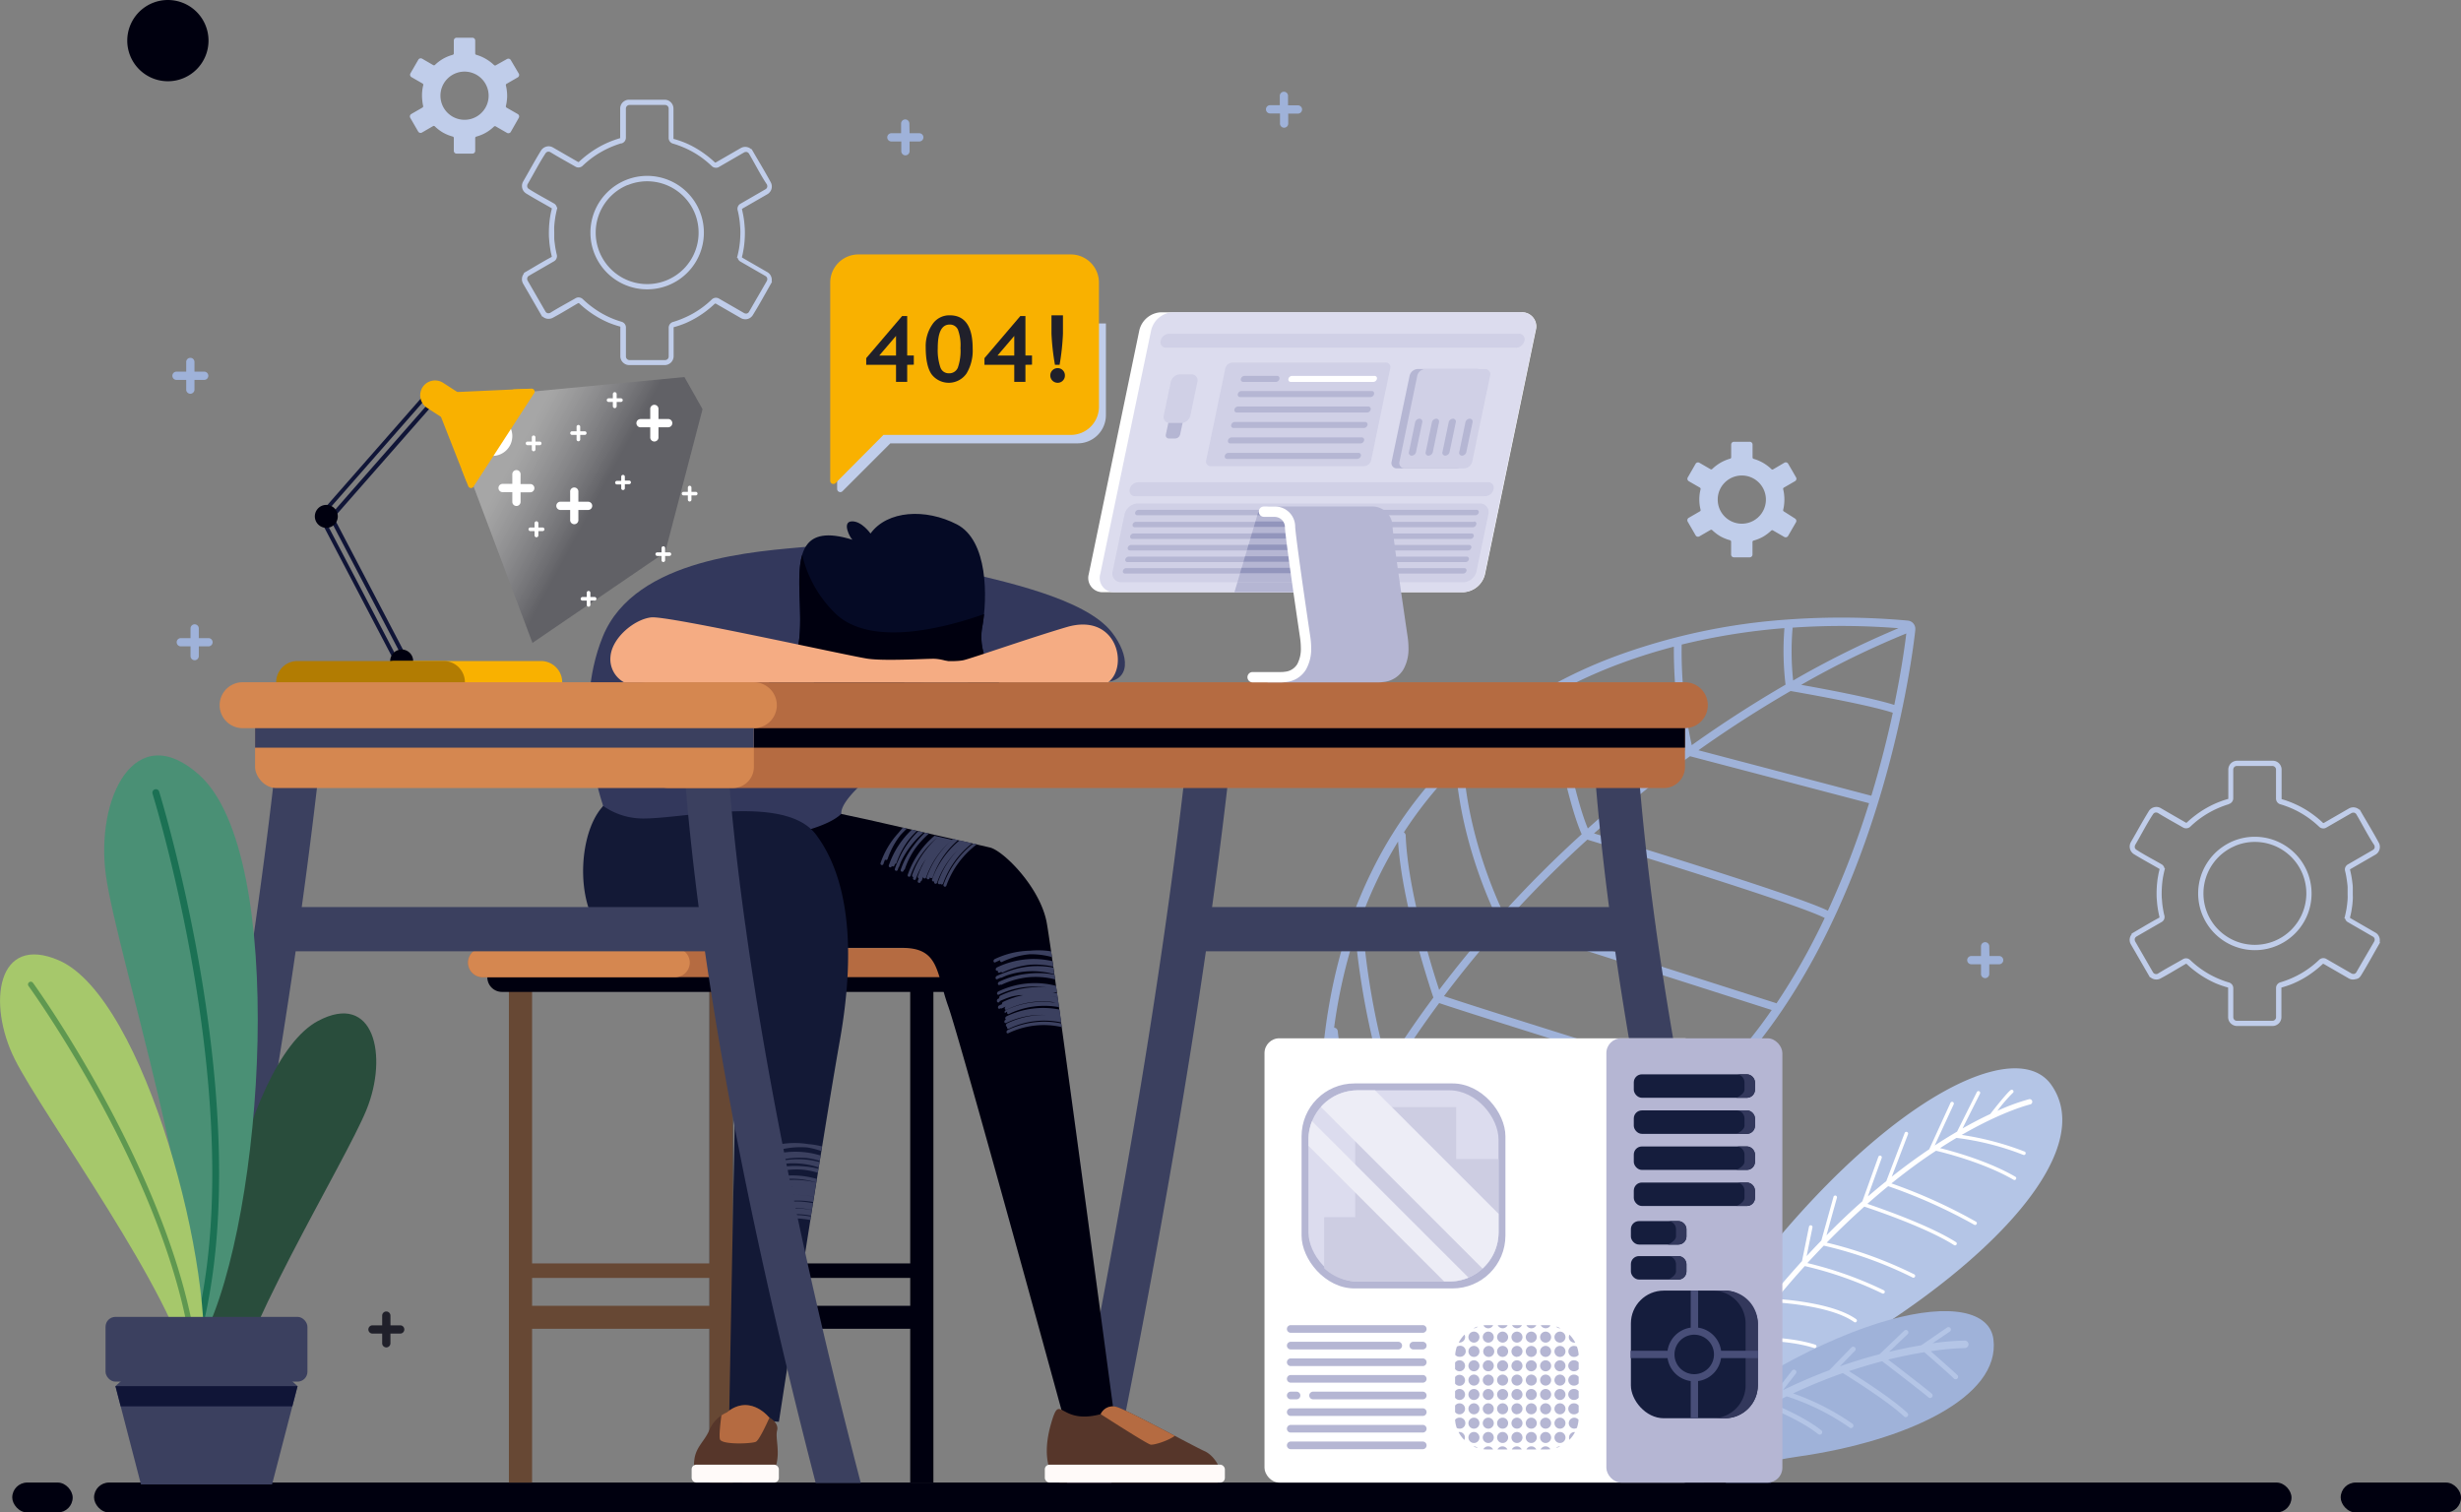 <svg id="f2a443cd-6318-4051-b1f7-9662cc811564" data-name="OBJECTS" xmlns="http://www.w3.org/2000/svg" xmlns:xlink="http://www.w3.org/1999/xlink" viewBox="0 0 643.36 395.4"><rect x="0" y="0" width="643.36" height="395.4" fill="#808080" stroke="none"/><defs><style>.a7cbc7d2-030e-4a0e-a0db-a6e6abd58b11,.fbb10021-7b4c-46a5-b6b9-2cc9aab469ac{fill:#00000f;}.a0fc8237-9c5a-40fa-ab38-47c35fe60bdd,.a1c93921-18a5-4577-9e4d-82210ad59eda,.a1ce100f-c3e3-40a1-bae8-683e9e882dd2,.a27add18-7337-4cd5-901a-f74a259faea0,.a48763ce-1979-4e36-87e6-d3a47c4a90fd,.a5b8fad6-1d21-49df-8441-3290882990ed,.a79c8c37-31c8-4812-9d48-34ba9ceb399d,.a7cbc7d2-030e-4a0e-a0db-a6e6abd58b11,.ab6db191-e2fa-4a1a-b96d-fcd6e77d70b0,.ad6e3e67-c0e8-42f2-98ff-6c6ce4691937,.b0498fee-38d8-43b7-92b0-4b18c1992051,.b7b1f202-edd2-46d5-b1a1-953d4322b9fe,.b7f728f1-6981-4c3f-92f0-46957a050965,.b86cc014-6cd3-40eb-87ef-4c26b76e46e2,.b8c95818-3e06-4e7b-9cd5-7ccf4496adb2,.b8e29811-3c07-4f87-aa41-81ca0d6f2e75,.b973f2a4-e532-4b1f-8e82-efc48d5dd140,.b9d40a9b-a065-453f-86a8-3da15ea2b491,.bd52d660-176a-40ea-a911-b87a10a1a6cb,.bdf33a35-8898-4ac5-a081-5b714333b965,.bff76dbd-21d2-4d76-881f-9ed7ca338a94,.e3530b9f-1a34-4575-9039-94fcb59c6bac,.e65c2610-09e9-4dde-a101-a99f8ab39c0a,.e69f5800-80f6-4eee-87f0-ce4a6c57eb3c,.e85cda7a-c17c-478d-8bb6-8fc3ae39e083,.ec605d5a-3b97-47c3-96e3-74425515fca9,.edcd3e04-e51b-489b-b563-855545045845,.eeffbebf-500a-4fab-97ae-559c67e54c5b,.f00403ea-d206-491b-9173-f149bf6df2ef,.f5f1a095-ff10-4a71-a551-a96fa3fb5cf6,.fbe426f7-1ef4-4af6-b2b5-dbf656d1ce93,.fe9e8257-a978-43d3-b95a-58099e10f323{fill-rule:evenodd;}.b973f2a4-e532-4b1f-8e82-efc48d5dd140{fill:#b4c5e6;}.b86910cf-2e04-4c1b-bb20-7183543257ab,.e85cda7a-c17c-478d-8bb6-8fc3ae39e083{fill:#fff;}.ad6e3e67-c0e8-42f2-98ff-6c6ce4691937{fill:#9fb2d9;}.e65c2610-09e9-4dde-a101-a99f8ab39c0a{fill:url(#b9ba0fea-31f7-473b-b1c5-17e7e1124833);}.a1ce100f-c3e3-40a1-bae8-683e9e882dd2{fill:#101537;}.b86cc014-6cd3-40eb-87ef-4c26b76e46e2{fill:#f9b100;}.b0498fee-38d8-43b7-92b0-4b18c1992051{fill:#b27c02;}.b5f4fda2-8323-440b-8d5a-28b7bc777ec8,.edcd3e04-e51b-489b-b563-855545045845{fill:#3b405f;}.a27add18-7337-4cd5-901a-f74a259faea0{fill:#674834;}.a9f85868-cf2d-4c29-8f58-9d9fe6e3fd11,.f5f1a095-ff10-4a71-a551-a96fa3fb5cf6{fill:#b56b41;}.ba934b28-5c43-4909-9e69-f76f3253d4e0,.ec605d5a-3b97-47c3-96e3-74425515fca9{fill:#d58750;}.f00403ea-d206-491b-9173-f149bf6df2ef{fill:#33385c;}.a5b8fad6-1d21-49df-8441-3290882990ed{fill:#56362a;}.b143b8cd-e3ca-4d50-a9d8-54be59ae19c3{fill:#fffaf9;}.bd52d660-176a-40ea-a911-b87a10a1a6cb{fill:#131936;}.b7b1f202-edd2-46d5-b1a1-953d4322b9fe{fill:#050a25;}.e3530b9f-1a34-4575-9039-94fcb59c6bac{fill:#f5ac83;}.b7f728f1-6981-4c3f-92f0-46957a050965{fill:#f2d8cd;}.b42d7136-2411-4ffb-9be5-44b64ba01803,.bdf33a35-8898-4ac5-a081-5b714333b965{fill:#dcdcee;}.b8e29811-3c07-4f87-aa41-81ca0d6f2e75,.e7514b4e-06f6-4401-83e8-08c74927f5f3{fill:#b5b6d3;}.b8c95818-3e06-4e7b-9cd5-7ccf4496adb2{fill:#d0d0e6;}.b9d40a9b-a065-453f-86a8-3da15ea2b491{fill:#9295bc;}.a48763ce-1979-4e36-87e6-d3a47c4a90fd{fill:#c0cdea;}.a1c93921-18a5-4577-9e4d-82210ad59eda,.b0ca07f9-4786-4b3a-98fa-6d2313d8e828{fill:#20202a;}.fbe426f7-1ef4-4af6-b2b5-dbf656d1ce93{fill:#294d3c;}.e69f5800-80f6-4eee-87f0-ce4a6c57eb3c{fill:#4a9075;}.a79c8c37-31c8-4812-9d48-34ba9ceb399d{fill:#1b7154;}.bff76dbd-21d2-4d76-881f-9ed7ca338a94{fill:#a6c86b;}.eeffbebf-500a-4fab-97ae-559c67e54c5b{fill:#5f9850;}.a796cdb4-2e78-43b7-a9b3-c1a032add8e4{fill:#151d3d;}.fe9e8257-a978-43d3-b95a-58099e10f323{fill:#484e78;}.ab6db191-e2fa-4a1a-b96d-fcd6e77d70b0{fill:#cdcde2;}.a0fc8237-9c5a-40fa-ab38-47c35fe60bdd{fill:#ededf6;}</style><linearGradient id="b9ba0fea-31f7-473b-b1c5-17e7e1124833" x1="155.51" y1="131.39" x2="134.4" y2="119.92" gradientUnits="userSpaceOnUse"><stop offset="0" stop-color="#33333f" stop-opacity="0.4"/><stop offset="1" stop-color="#fff" stop-opacity="0.3"/></linearGradient></defs><title>2663519</title><path class="a7cbc7d2-030e-4a0e-a0db-a6e6abd58b11" d="M96.27,82.54A10.62,10.62,0,1,0,85.65,71.92,10.62,10.62,0,0,0,96.27,82.54Z" transform="translate(-52.38 -61.3)"/><path class="b973f2a4-e532-4b1f-8e82-efc48d5dd140" d="M495.87,448.78c5.75-8.34,17.8-22.2,40.84-36,36.44-21.83,64-50.77,51.91-67.89-11.91-16.8-65.27,15.65-109.59,96.77A98.1,98.1,0,0,0,495.87,448.78Z" transform="translate(-52.38 -61.3)"/><path class="e85cda7a-c17c-478d-8bb6-8fc3ae39e083" d="M488.75,441.37a22.33,22.33,0,0,1,7.19,1,.46.46,0,1,0,.26-.89,24.26,24.26,0,0,0-6.9-1c.79-1.34,1.58-2.65,2.37-3.95,1.61,0,6.79-.14,8.74,0a.46.46,0,1,0,0-.92c-1.79-.1-6.19,0-8.23,0,1.48-2.42,3-4.78,4.44-7.06a104.44,104.44,0,0,1,11.72.88.46.46,0,1,0,.13-.91,106.83,106.83,0,0,0-11.27-.89q2.25-3.45,4.48-6.7a154.24,154.24,0,0,1,16.74,1.26.46.46,0,1,0,.13-.91A152.59,152.59,0,0,0,502.36,420q2.94-4.26,5.86-8.18c2.23-.09,11.48-.33,18.43,1.9a.46.46,0,0,0,.58-.3.45.45,0,0,0-.29-.58c-6.48-2.08-14.87-2.06-18-2q3.6-4.79,7.13-9.09c3,.17,15.28,1.1,21,5.15a.46.46,0,1,0,.53-.75c-5.56-3.94-16.88-5-20.82-5.29q3.75-4.54,7.41-8.57a95.86,95.86,0,0,1,20.25,7.15.46.46,0,0,0,.42-.82,97.38,97.38,0,0,0-20-7.12q2.18-2.36,4.3-4.56a104.63,104.63,0,0,1,23.16,8.31.47.47,0,1,0,.4-.84,107.72,107.72,0,0,0-22.8-8.25c3.37-3.44,6.66-6.57,9.83-9.41,2.69.89,16.31,5.5,23.47,10.06a.46.46,0,0,0,.49-.79c-6.87-4.37-19.55-8.77-23.16-10,1.85-1.63,3.67-3.17,5.44-4.62a137.54,137.54,0,0,1,22.49,10.08.46.46,0,0,0,.63-.17.45.45,0,0,0-.17-.63,136.4,136.4,0,0,0-22.1-10c4.15-3.34,8-6.16,11.66-8.54,2.27.54,12.55,3.11,20.28,7.59a.46.46,0,0,0,.46-.8c-7.1-4.12-16.3-6.64-19.68-7.48q2.24-1.46,4.29-2.67a71.27,71.27,0,0,1,17.52,4.46.47.47,0,0,0,.33-.87A76,76,0,0,0,565.21,358c11.09-6.4,18-8,18-8a.7.7,0,0,0-.34-1.35,53.48,53.48,0,0,0-8.33,3.06,40.21,40.21,0,0,1,4-4.66.46.46,0,1,0-.49-.79c-.83.51-4.22,4.8-5.38,6.28-2.13,1-4.56,2.24-7.24,3.76l4.57-9.09a.46.46,0,0,0-.83-.41L564,357.14c-1.84,1.08-3.8,2.28-5.85,3.63L563.12,350a.46.46,0,0,0-.84-.39l-5.55,12.13c-3.07,2.07-6.35,4.45-9.8,7.18l4.27-11.16a.47.47,0,0,0-.87-.33l-4.83,12.65c-1.58,1.28-3.18,2.62-4.82,4l3.62-10.05a.46.46,0,1,0-.87-.32l-4.19,11.64q-4.56,4-9.38,8.9l2.73-9.82a.46.46,0,0,0-.89-.25l-3.18,11.43c-1.27,1.31-2.56,2.67-3.85,4.07l1.53-7.5a.47.47,0,0,0-.36-.55.46.46,0,0,0-.55.36l-1.83,9q-3.62,4-7.32,8.41l1.43-8.36a.47.47,0,0,0-.92-.15L515,400.88q-3.24,3.94-6.54,8.32l.93-7.43a.46.46,0,0,0-.92-.12l-1.13,9q-2.87,3.85-5.77,8l.05-6.7a.47.47,0,0,0-.46-.47.48.48,0,0,0-.47.46l0,8.06c-1.4,2-2.8,4.13-4.2,6.27l-.72-5.71a.46.46,0,0,0-.92.12l.86,6.8c-1.29,2-2.58,4-3.87,6.13l-.67-3.69a.46.46,0,0,0-.54-.37.45.45,0,0,0-.37.53l.86,4.71q-1.45,2.37-2.89,4.82l-1.53-3a.46.46,0,0,0-.62-.2.46.46,0,0,0-.21.62l1.8,3.56c-.78,1.34-1.57,2.69-2.35,4.07l1.27.57Q487.63,443.29,488.75,441.37Z" transform="translate(-52.38 -61.3)"/><path class="ad6e3e67-c0e8-42f2-98ff-6c6ce4691937" d="M489.26,453.5c6.16-3.89,17-9.11,33.44-11.45,27.84-4,52.69-15.38,50.81-30.6-1.81-14.67-41.28-9-90.41,30.77l6.14,11.24Z" transform="translate(-52.38 -61.3)"/><path class="b973f2a4-e532-4b1f-8e82-efc48d5dd140" d="M566,413.72a1,1,0,0,0,1-1,1,1,0,0,0-1-.95,67.55,67.55,0,0,0-8.43.71l4.54-3.07a.63.63,0,0,0,.17-.88.64.64,0,0,0-.88-.18L554.63,413c-2.47.41-5.28.95-8.38,1.7l4.77-4.56a.64.64,0,1,0-.88-.92l-6.39,6.11c-3.22.83-6.71,1.88-10.4,3.18l4-4.11a.64.64,0,0,0-.91-.89l-5.83,6c-3.86,1.45-7.92,3.17-12.13,5.22l3.38-4.34a.63.63,0,0,0-1-.78l-5,6.45c-3.94,2-8,4.34-12.1,7l1.38-2.95a.64.64,0,0,0-.31-.85.63.63,0,0,0-.84.31l-2.26,4.81q-4.68,3.12-9.43,6.83l1.26-3a.64.64,0,0,0-.34-.84.64.64,0,0,0-.83.34l-2.18,5.17q-2.31,1.88-4.62,3.9l.94,1.72q2.31-2,4.62-3.92c1.57.1,5.34.42,6.93,1.25a.64.64,0,0,0,.59-1.13,20,20,0,0,0-6.08-1.28c1.22-1,2.43-1.91,3.65-2.82a26.92,26.92,0,0,1,7.87,2.44.63.63,0,0,0,.86-.25.62.62,0,0,0-.24-.86,26,26,0,0,0-7.1-2.37c2.5-1.83,5-3.52,7.47-5.1,2.12.87,8.82,3.73,11.46,5.89a.64.64,0,0,0,.81-1c-2.47-2-8.23-4.59-11-5.74,2.64-1.65,5.26-3.17,7.83-4.56,2.12.81,9,3.61,13.56,7.21a.64.64,0,0,0,.79-1c-4.09-3.24-10-5.84-12.87-7,1.27-.66,2.53-1.3,3.78-1.91A61.52,61.52,0,0,1,536,434.58a.64.64,0,0,0,.75-1,63.16,63.16,0,0,0-15.62-8,140.12,140.12,0,0,1,13-5.32c2.43,1.51,11.85,7.43,16,11.34a.64.64,0,0,0,.9,0,.63.63,0,0,0,0-.9c-3.81-3.62-12-8.86-15.29-10.95,3.06-1,6-1.88,8.68-2.58,2.18,1.67,10.25,7.84,12.12,9.46a.64.64,0,0,0,.83-1c-1.71-1.47-8.47-6.66-11.38-8.89,3.54-.88,6.72-1.49,9.45-1.93,2,1.71,6.68,5.83,7.79,6.93a.64.64,0,0,0,.9-.9c-1-1-4.79-4.32-7-6.28A69.17,69.17,0,0,1,566,413.72Z" transform="translate(-52.38 -61.3)"/><path class="ad6e3e67-c0e8-42f2-98ff-6c6ce4691937" d="M398,368.65q-.6-8.32-.57-16.16c0-5.31.26-10.42.7-15.36,1.64-18.44,6.12-34.34,12.8-47.93A108.62,108.62,0,0,1,439.49,253a123.68,123.68,0,0,1,36-20.42,162.49,162.49,0,0,1,44.35-9.33c5.15-.37,10.34-.53,15.54-.49s10.53.31,15.74.78h0a2.17,2.17,0,0,1,1.47.77,2.14,2.14,0,0,1,.49,1.56l0,.15c-.21,2-4.9,45.6-26.13,85-21.46,39.82-59.78,75.35-127.31,59.7a2.2,2.2,0,0,1-1.18-.73,2.24,2.24,0,0,1-.48-1.25ZM550.73,226.91a227.83,227.83,0,0,0-27.48,13.43c5.68,1,18.56,3.4,24.34,5.25,1.92-9.25,2.82-16,3.14-18.68Zm-3.56,20.71h0c-6.68-2.18-24.1-5.22-26.69-5.67-7.25,4.2-15.42,9.33-24.09,15.49l45.2,11.89c2.41-7.95,4.24-15.35,5.61-21.7ZM541,271.28,494.19,259a310.91,310.91,0,0,0-25.1,20.18c9.28,2.82,53.63,16.42,61.14,20.21A232.27,232.27,0,0,0,541,271.28Zm-11.6,30c-7.56-3.87-56.51-18.78-62.05-20.47-6.84,6.2-13.72,13-20.48,20.45l69.67,22.24a.9.9,0,0,1,.24.12c3-4.46,5.74-9.05,8.25-13.69q2.31-4.31,4.37-8.65Zm-13.81,24.08L445.32,302.9c-5.26,5.88-10.43,12.14-15.45,18.82,11.34,3.83,69.49,21.92,69.66,22a.91.91,0,0,1,.41.25,128.23,128.23,0,0,0,15.61-18.64Zm-17.21,20.17c-6.16-1.92-60.57-18.86-69.77-22q-6.45,8.71-12.49,18.34c13.73,6.79,59.91,18.77,60.05,18.81a1,1,0,0,1,.63.47,99.81,99.81,0,0,0,21.58-15.59Zm-23.93,16.8c-7.4-1.95-46.9-12.48-59.42-18.73q-3.84,6.24-7.45,12.89c5.27,2.08,28.9,11.14,44.16,12.7a1,1,0,0,1,.89.75,93.13,93.13,0,0,0,21.82-7.61Zm-26.33,8.47c-15.63-2.44-37-10.71-41.52-12.49q-2.71,5.12-5.28,10.45c17.55,3.93,33.07,4.32,46.8,2Zm-48-4.29q2.39-4.89,4.89-9.58c-2.1-5.84-3.67-16-4.43-21.65-.07.7-.14,1.39-.2,2.1q-.66,7.31-.69,15.16,0,6.75.43,14Zm1.09-36.54a1,1,0,0,1,.89.91c0,.05,1.65,14.92,4.26,23.56Q409.79,348,413.5,342a201.23,201.23,0,0,1-6.82-36.52,138.73,138.73,0,0,0-5.52,24.4Zm6.7-27.83a1,1,0,0,1,.69.9,197.7,197.7,0,0,0,6.42,36.7q5.83-9.26,12.08-17.65c-1.21-3.58-8.24-24.93-9.23-40.8q-2.62,4.27-4.91,8.93a117.48,117.48,0,0,0-5.05,11.92Zm11.47-23.24a1,1,0,0,1,.48.83c.55,14.36,6.74,34.24,8.75,40.35,4.95-6.55,10.05-12.72,15.23-18.51-9.25-19.61-10.65-35.58-10.86-39.56a105.51,105.51,0,0,0-13.6,16.89Zm15.33-18.59a1,1,0,0,1,.3.7c0,.05.19,17,10.33,38.91,6.77-7.47,13.67-14.3,20.53-20.53-4.15-9.35-8.16-32.63-8.7-35.81a113.68,113.68,0,0,0-16.21,11.15c-2.15,1.77-4.24,3.63-6.25,5.58ZM459,242.49a1,1,0,0,1,.12.34c0,.07,4.1,24.88,8.35,35.06a310.56,310.56,0,0,1,25.4-20.46c-3-12-2.93-25-2.9-27.08-4.64,1.22-9.2,2.64-13.66,4.29A129.86,129.86,0,0,0,459,242.49Zm33-12.65a1.12,1.12,0,0,1,0,.27,115.14,115.14,0,0,0,2.64,26c8.82-6.29,17.14-11.53,24.52-15.82a74.66,74.66,0,0,1-.29-14.78,167.75,167.75,0,0,0-26.9,4.31Zm29-4.46v.16a72.06,72.06,0,0,0,.15,13.66,242.05,242.05,0,0,1,27.54-13.67c-4.39-.34-8.82-.54-13.25-.58Q528.19,224.89,521,225.38Z" transform="translate(-52.38 -61.3)"/><rect class="fbb10021-7b4c-46a5-b6b9-2cc9aab469ac" x="24.59" y="387.58" width="574.46" height="7.82" rx="3.91"/><rect class="fbb10021-7b4c-46a5-b6b9-2cc9aab469ac" x="3.2" y="387.58" width="15.8" height="7.82" rx="3.91"/><rect class="fbb10021-7b4c-46a5-b6b9-2cc9aab469ac" x="611.91" y="387.58" width="31.45" height="7.82" rx="3.91"/><polygon class="e65c2610-09e9-4dde-a101-a99f8ab39c0a" points="123.82 127.22 139.2 168.07 173.88 144.4 183.66 106.97 178.92 98.57 139.78 102.31 127.41 112.21 123.82 127.22"/><path class="e85cda7a-c17c-478d-8bb6-8fc3ae39e083" d="M181.12,180.49a5.18,5.18,0,1,0-5.17-5.17A5.18,5.18,0,0,0,181.12,180.49Z" transform="translate(-52.38 -61.3)"/><path class="a1ce100f-c3e3-40a1-bae8-683e9e882dd2" d="M135.61,196l29.59-33.72a.54.54,0,0,1,.75,0l1.77,1.55a.54.54,0,0,1,.05.75l-29.59,33.72a.55.55,0,0,1-.76.05l-1.76-1.55a.54.54,0,0,1,0-.75Zm30-32.61-28.88,32.91,1,.84,28.88-32.91Z" transform="translate(-52.38 -61.3)"/><path class="a7cbc7d2-030e-4a0e-a0db-a6e6abd58b11" d="M165.33,161.37a3,3,0,1,1-2.58,3.33A3,3,0,0,1,165.33,161.37Z" transform="translate(-52.38 -61.3)"/><path class="a1ce100f-c3e3-40a1-bae8-683e9e882dd2" d="M135.59,196.2l20.81,39.74a.54.54,0,0,0,.72.23l2.07-1.09a.53.53,0,0,0,.23-.72l-20.8-39.74a.53.53,0,0,0-.72-.23l-2.08,1.09a.54.54,0,0,0-.23.72ZM157.1,235l-20.31-38.79,1.13-.59,20.31,38.79Z" transform="translate(-52.38 -61.3)"/><path class="a7cbc7d2-030e-4a0e-a0db-a6e6abd58b11" d="M156.3,236.9a3,3,0,1,0-1.72-3.85A3,3,0,0,0,156.3,236.9Z" transform="translate(-52.38 -61.3)"/><path class="a7cbc7d2-030e-4a0e-a0db-a6e6abd58b11" d="M137.29,193.32a3,3,0,1,1-2.58,3.34A3,3,0,0,1,137.29,193.32Z" transform="translate(-52.38 -61.3)"/><path class="b86cc014-6cd3-40eb-87ef-4c26b76e46e2" d="M155.56,245.2h38.25a5.56,5.56,0,0,0,5.55-5.54h0a5.57,5.57,0,0,0-5.55-5.55H155.56a5.57,5.57,0,0,0-5.55,5.55h0A5.56,5.56,0,0,0,155.56,245.2Z" transform="translate(-52.38 -61.3)"/><path class="b0498fee-38d8-43b7-92b0-4b18c1992051" d="M130.12,245.2h38.26a5.55,5.55,0,0,0,5.54-5.54h0a5.56,5.56,0,0,0-5.54-5.55H130.12a5.56,5.56,0,0,0-5.54,5.55h0A5.55,5.55,0,0,0,130.12,245.2Z" transform="translate(-52.38 -61.3)"/><path class="b86cc014-6cd3-40eb-87ef-4c26b76e46e2" d="M192,164.11l-15.83,24.41a.77.77,0,0,1-.74.36.78.78,0,0,1-.65-.49l-9.15-23.28a.78.78,0,0,1,.69-1.07l25-1.14a.78.78,0,0,1,.69,1.21Z" transform="translate(-52.38 -61.3)"/><polygon class="b86cc014-6cd3-40eb-87ef-4c26b76e46e2" points="122.02 126 120.68 122.6 134.15 101.82 137.81 101.66 122.02 126"/><path class="b86cc014-6cd3-40eb-87ef-4c26b76e46e2" d="M168.24,161.39l6.52,4.22a3.91,3.91,0,0,1,1.15,5.38h0a3.91,3.91,0,0,1-5.38,1.15L164,167.91a3.91,3.91,0,0,1-1.15-5.38h0A3.9,3.9,0,0,1,168.24,161.39Z" transform="translate(-52.38 -61.3)"/><path class="b86cc014-6cd3-40eb-87ef-4c26b76e46e2" d="M165.19,164a1.24,1.24,0,1,1-1.72.37A1.24,1.24,0,0,1,165.19,164Z" transform="translate(-52.38 -61.3)"/><path class="e85cda7a-c17c-478d-8bb6-8fc3ae39e083" d="M203.58,189.92a1.08,1.08,0,1,0-2.15,0v2.54h-2.54a1.08,1.08,0,1,0,0,2.16h2.54v2.54a1.08,1.08,0,1,0,2.15,0v-2.54h2.54a1.08,1.08,0,1,0,0-2.16h-2.54Z" transform="translate(-52.38 -61.3)"/><path class="e85cda7a-c17c-478d-8bb6-8fc3ae39e083" d="M188.47,185.27a1.08,1.08,0,0,0-2.16,0v2.53h-2.54a1.08,1.08,0,0,0,0,2.16h2.54v2.54a1.08,1.08,0,0,0,2.16,0V190H191a1.08,1.08,0,1,0,0-2.16h-2.54Z" transform="translate(-52.38 -61.3)"/><path class="e85cda7a-c17c-478d-8bb6-8fc3ae39e083" d="M224.52,168.31a1.08,1.08,0,1,0-2.15,0v2.54h-2.54a1.08,1.08,0,0,0,0,2.16h2.54v2.53a1.08,1.08,0,1,0,2.15,0V173h2.54a1.08,1.08,0,0,0,0-2.16h-2.54Z" transform="translate(-52.38 -61.3)"/><path class="e85cda7a-c17c-478d-8bb6-8fc3ae39e083" d="M204.06,172.94a.48.48,0,1,0-.95,0v1.11H202a.48.48,0,1,0,0,.95h1.11v1.11a.48.48,0,1,0,.95,0V175h1.11a.48.48,0,1,0,0-.95h-1.11Z" transform="translate(-52.38 -61.3)"/><path class="e85cda7a-c17c-478d-8bb6-8fc3ae39e083" d="M193.12,198.08a.48.48,0,0,0-1,0v1.12h-1.11a.47.47,0,1,0,0,.94h1.11v1.12a.48.48,0,0,0,1,0v-1.12h1.12a.47.47,0,1,0,0-.94h-1.12Z" transform="translate(-52.38 -61.3)"/><path class="e85cda7a-c17c-478d-8bb6-8fc3ae39e083" d="M215.73,185.86a.48.48,0,0,0-.95,0V187h-1.11a.49.49,0,0,0-.48.48.48.48,0,0,0,.48.47h1.11V189a.48.48,0,0,0,.95,0v-1.12h1.11a.47.47,0,0,0,.48-.47.48.48,0,0,0-.48-.48h-1.11Z" transform="translate(-52.38 -61.3)"/><path class="e85cda7a-c17c-478d-8bb6-8fc3ae39e083" d="M192.36,175.62a.48.48,0,0,0-.48-.47.47.47,0,0,0-.47.47v1.12h-1.12a.47.47,0,0,0-.47.47.48.48,0,0,0,.47.48h1.12v1.11a.48.48,0,0,0,.47.48.49.49,0,0,0,.48-.48v-1.11h1.11a.48.48,0,0,0,.47-.48.47.47,0,0,0-.47-.47h-1.11Z" transform="translate(-52.38 -61.3)"/><path class="e85cda7a-c17c-478d-8bb6-8fc3ae39e083" d="M213.59,164.32a.48.48,0,0,0-1,0v1.11h-1.11a.49.49,0,0,0-.48.48.48.48,0,0,0,.48.47h1.11v1.12a.48.48,0,0,0,1,0v-1.12h1.12a.47.47,0,0,0,.47-.47.48.48,0,0,0-.47-.48h-1.12Z" transform="translate(-52.38 -61.3)"/><path class="e85cda7a-c17c-478d-8bb6-8fc3ae39e083" d="M233.14,188.76a.47.47,0,1,0-.94,0v1.12h-1.12a.47.47,0,0,0,0,.94h1.12v1.12a.47.47,0,1,0,.94,0v-1.12h1.12a.47.47,0,1,0,0-.94h-1.12Z" transform="translate(-52.38 -61.3)"/><path class="e85cda7a-c17c-478d-8bb6-8fc3ae39e083" d="M206.72,216.26a.48.48,0,0,0-.48-.47.47.47,0,0,0-.47.47v1.11h-1.12a.48.48,0,0,0-.47.48.47.47,0,0,0,.47.47h1.12v1.12a.47.47,0,0,0,.47.47.48.48,0,0,0,.48-.47v-1.12h1.11a.47.47,0,0,0,.47-.47.48.48,0,0,0-.47-.48h-1.11Z" transform="translate(-52.38 -61.3)"/><path class="e85cda7a-c17c-478d-8bb6-8fc3ae39e083" d="M226.26,204.58a.47.47,0,0,0-.94,0v1.12H224.2a.47.47,0,1,0,0,.94h1.12v1.12a.47.47,0,1,0,.94,0v-1.12h1.12a.47.47,0,1,0,0-.94h-1.12Z" transform="translate(-52.38 -61.3)"/><path class="edcd3e04-e51b-489b-b563-855545045845" d="M480.33,257.21a5.72,5.72,0,0,0-11.41.76c.83,12.1,2.15,25.55,4.1,40.47H369.24c2.05-14.84,3.69-28.21,5-40.25a5.71,5.71,0,1,0-11.36-1.2c-2.55,23.77-6.45,52.75-12.26,88-5,30-11.27,64.43-19.31,104h11.65c7.87-38.83,14.07-72.67,18.93-102.12q3.25-19.71,5.74-36.88h107q2.49,17.25,6.09,37c5.41,29.47,12.84,63.28,22.86,102h11.79C505,409.26,497.4,374.79,491.91,344.84c-2.7-14.76-4.9-28.41-6.65-41a7.35,7.35,0,0,0-.11-.82C482.8,285.9,481.25,270.71,480.33,257.21Z" transform="translate(-52.38 -61.3)"/><path class="a7cbc7d2-030e-4a0e-a0db-a6e6abd58b11" d="M243.93,313a3,3,0,1,0-6.05,0V448.9h6.05V408.68h46.4V448.9h6.06V313a3,3,0,1,0-6.06,0v78.59h-46.4V313Zm46.4,89.67h-46.4v-7.29h46.4Z" transform="translate(-52.38 -61.3)"/><path class="a27add18-7337-4cd5-901a-f74a259faea0" d="M191.48,313a3,3,0,0,0-6.06,0V448.9h6.06V408.68h46.4V448.9h6.05V313a3,3,0,1,0-6.05,0v78.59h-46.4V313Zm46.4,89.67h-46.4v-7.29h46.4Z" transform="translate(-52.38 -61.3)"/><path class="a7cbc7d2-030e-4a0e-a0db-a6e6abd58b11" d="M302,313H183.59a3.81,3.81,0,0,0-3.81,3.8h0a3.82,3.82,0,0,0,3.81,3.81H302a3.82,3.82,0,0,0,3.81-3.81h0A3.81,3.81,0,0,0,302,313Z" transform="translate(-52.38 -61.3)"/><path class="f5f1a095-ff10-4a71-a551-a96fa3fb5cf6" d="M306.35,309.15H178.54a3.82,3.82,0,0,0-3.8,3.81h0a3.81,3.81,0,0,0,3.8,3.8H306.35a3.81,3.81,0,0,0,3.81-3.8h0A3.82,3.82,0,0,0,306.35,309.15Z" transform="translate(-52.38 -61.3)"/><path class="ec605d5a-3b97-47c3-96e3-74425515fca9" d="M228.9,309.15H178.54a3.82,3.82,0,0,0-3.8,3.81h0a3.81,3.81,0,0,0,3.8,3.8H228.9a3.81,3.81,0,0,0,3.8-3.8h0A3.82,3.82,0,0,0,228.9,309.15Z" transform="translate(-52.38 -61.3)"/><path class="f00403ea-d206-491b-9173-f149bf6df2ef" d="M302.88,210.44c11,2.71,33.13,7.13,40.17,16.17,4.6,5.9,5.24,13-2.36,13H302Z" transform="translate(-52.38 -61.3)"/><path class="f00403ea-d206-491b-9173-f149bf6df2ef" d="M224.93,259l-14.85,13s-8.56-23.64-.1-44.32,40.63-22.24,53.89-23.49,30.19,35.46,30.19,35.46Z" transform="translate(-52.38 -61.3)"/><path class="a7cbc7d2-030e-4a0e-a0db-a6e6abd58b11" d="M279.38,275.61s28.22,6.41,31.78,7.25,13.16,10.43,14.86,19.67S343.34,429,343.34,429s-4,7-4.56,7.11-8.17-3.5-8.17-3.5-27.19-99.41-30.33-108.2-2.32-15.3-11.93-15.3H259.47L252,283.72l3-2.93c-3.27.16-5.82.18-6.25-.08-1.36-.84-22.81-8.69-22.81-8.69s15.38-4.6,16.74-5.13,23.49-2.35,23.49-2.35.05,6.07,1.15,7.38a7.49,7.49,0,0,0,3.45,1.84h0Z" transform="translate(-52.38 -61.3)"/><path class="f00403ea-d206-491b-9173-f149bf6df2ef" d="M211.8,245.86c-.23,8-.49,16.38-1.76,20.75a18.47,18.47,0,0,1,0,5.4l-.2.59c.17.64.32,1,.32,1,3.54,2.7,7.3,2.81,11.62,4.44l0-.58-.17-.77,12.59,6.09c4.26-.44,31.35-2.18,38.12-8.72-.6-6.38,26.48-24.26,33.91-26Z" transform="translate(-52.38 -61.3)"/><path class="a5b8fad6-1d21-49df-8441-3290882990ed" d="M340.13,431a3.48,3.48,0,0,1,4.13-1.89c2.93.81,20.3,10.37,23,11.55s5.57,5.68,3.43,8.26h-41.3c-2.44-1.46-4.79-6.53-2.27-15.34S329,434,340.13,431Z" transform="translate(-52.38 -61.3)"/><path class="f5f1a095-ff10-4a71-a551-a96fa3fb5cf6" d="M340.13,431a3.48,3.48,0,0,1,4.13-1.89c1.83.51,9.25,4.4,15.24,7.56-1.75,1.31-5.49,2.46-6.34,2.29C352.09,438.72,340.13,431,340.13,431Z" transform="translate(-52.38 -61.3)"/><rect class="b143b8cd-e3ca-4d50-a9d8-54be59ae19c3" x="273.14" y="382.91" width="47.07" height="4.67" rx="1.21"/><path class="bd52d660-176a-40ea-a911-b87a10a1a6cb" d="M218.62,309.1c-16.22,0-16.86-28.33-8.54-37.09A18.27,18.27,0,0,0,221,275.28c11-.12,36.82-6.29,44.72,4.23s10.77,28.19,6.2,53.89S256,433,256,433l-13-1.12s1.92-104.2,2.13-109.75-2.72-12.94-8.68-12.94S218.62,309.1,218.62,309.1Z" transform="translate(-52.38 -61.3)"/><path class="a5b8fad6-1d21-49df-8441-3290882990ed" d="M253.35,431.77s-4.92-6.12-10.93-1.25a8.91,8.91,0,0,0-4.51,4.42c-1.23,3.1-3.56,4.5-4,7.89s.55,6.05,4.85,6.05h7c3.07,0,7.65.52,9.22-3.61s0-7.89.55-10S253.35,431.77,253.35,431.77Z" transform="translate(-52.38 -61.3)"/><path class="f5f1a095-ff10-4a71-a551-a96fa3fb5cf6" d="M253.35,431.77s-4.92-6.12-10.93-1.25a9.6,9.6,0,0,0-1.45.8c-.35,2.68-.63,5.54-.37,6.27.52,1.46,8.29,1.15,9.38.63.82-.39,2.68-4.35,3.57-6.34Z" transform="translate(-52.38 -61.3)"/><rect class="b143b8cd-e3ca-4d50-a9d8-54be59ae19c3" x="180.81" y="382.91" width="22.8" height="4.67" rx="1.21"/><path class="edcd3e04-e51b-489b-b563-855545045845" d="M288.41,277.66c-.42.46-.84,1-1.25,1.49a22.32,22.32,0,0,0-4.59,7.79.39.39,0,0,0,.75.24c.13-.4.28-.79.43-1.17a.71.71,0,0,0,.17.11.41.41,0,0,0,.5-.26,21.14,21.14,0,0,1,3.35-6.22c.58-.64,1.16-1.22,1.71-1.73l-1.07-.25Zm2.32.53,1.36.31a25.9,25.9,0,0,0-2,2.18,21.08,21.08,0,0,0-3.35,6.21.38.38,0,0,1-.39.27c-.05.13-.1.26-.14.4a.4.4,0,0,1-.5.25.45.45,0,0,1-.2-.16l0,.07a.4.4,0,1,1-.75-.25,23,23,0,0,1,6-9.28Zm1.71.39,1.42.32a23.42,23.42,0,0,0-5.92,7.63c-.17.41-.33.83-.47,1.26a.41.41,0,0,1-.15.21q-.15.36-.27.75a.4.4,0,0,1-.75-.25,21.26,21.26,0,0,1,.92-2.28,23.2,23.2,0,0,1,5.22-7.64Zm1.79.41,1,.24a24.47,24.47,0,0,0-3.29,3.49,20.62,20.62,0,0,0-3,5.76.41.41,0,0,1-.27.26,1.46,1.46,0,0,0-.07.19.39.39,0,0,1-.5.25.38.38,0,0,1-.25-.49,21.82,21.82,0,0,1,3.46-6.43,25.19,25.19,0,0,1,2.88-3.27Zm2.68.61A23.42,23.42,0,0,0,289.67,290a.39.39,0,1,0,.74.25,22.69,22.69,0,0,1,7-10,25.57,25.57,0,0,0-2.93,3.17,22.09,22.09,0,0,0-3.65,6.67.41.41,0,0,0,.25.5h.07l-.09.28h0a.4.4,0,0,0,.75.25c0-.13.08-.25.13-.37h0v0c0-.11.08-.22.12-.33v0c.09-.24.18-.47.28-.7h0l.15-.34h0l.15-.32v0h0l.16-.32h0c0-.11.11-.21.16-.31l0,0,.14-.28,0-.06a2,2,0,0,1,.14-.25l0-.07.14-.24.05-.08a1.59,1.59,0,0,1,.13-.22l.05-.09.13-.21.07-.12.11-.17.08-.12.12-.18.07-.11.12-.17.09-.13.09-.13v0a21.45,21.45,0,0,0-2.19,4.62.38.38,0,0,0,.25.49h0l-.24.69a.39.39,0,0,0,.75.24l.06-.19a.39.39,0,0,0,.28-.25q.15-.48.33-.93a.39.39,0,0,0,.26.47.4.4,0,0,0,.5-.25,22.55,22.55,0,0,1,6.65-9.72l.17-.12-1.17-.27-.42.35.42-.35-3.38-.77Zm4.63,1a23.38,23.38,0,0,0-6.9,10.06.41.41,0,0,0,.25.5.39.39,0,0,0,.5-.25l.09-.27a.39.39,0,0,0,.25.22.38.38,0,0,0,.49-.25,22.62,22.62,0,0,1,6.65-9.7l-1.33-.31Zm1.67.38,3.35.77a22.93,22.93,0,0,0-7.63,10.52.39.39,0,0,1-.49.25.36.36,0,0,1-.21-.17.42.42,0,0,1-.4.1.39.39,0,0,1-.25-.5,22.61,22.61,0,0,1,5.18-8.43,22,22,0,0,0-5.41,8.56.4.4,0,0,1-.5.25.39.39,0,0,1-.25-.5l0-.1a.37.37,0,0,1-.31,0,.39.39,0,0,1-.25-.5A23.56,23.56,0,0,1,303.21,281Zm3.57.82,1,.22a23.22,23.22,0,0,0-8,10.82.39.39,0,0,1-.5.25.41.41,0,0,1-.25-.5A23.7,23.7,0,0,1,306.78,281.85Z" transform="translate(-52.38 -61.3)"/><path class="edcd3e04-e51b-489b-b563-855545045845" d="M267.26,361a20.11,20.11,0,0,0-3.53-.59,22.36,22.36,0,0,0-9.5.5.58.58,0,0,0-.41.54.32.32,0,0,0,.43.31c.45-.13.9-.23,1.34-.32a.59.59,0,0,0-.05.22.32.32,0,0,0,.43.31,21.57,21.57,0,0,1,7.47-.69,20.91,20.91,0,0,1,3.63.93l.19-1.21Zm-.38,2.4-.22,1.36a20.71,20.71,0,0,0-3.46-.73,21.59,21.59,0,0,0-7.47.7.32.32,0,0,1-.41-.21l-.45.12a.33.33,0,0,1-.43-.31.62.62,0,0,1,.09-.29l-.08,0a.31.31,0,0,1-.42-.31.59.59,0,0,1,.41-.54,22.25,22.25,0,0,1,12.44.19Zm-.27,1.69a22,22,0,0,0-10-.29,24.71,24.71,0,0,0-2.63.55.57.57,0,0,0-.41.54.32.32,0,0,0,.43.31c.28-.08.57-.15.85-.21a.38.38,0,0,0,.26,0c.48-.13,1-.24,1.44-.33a21.27,21.27,0,0,1,9.84.84l.23-1.42Zm-.29,1.79-.17,1a20.76,20.76,0,0,0-4.32-.82,21.83,21.83,0,0,0-6.89.74.35.35,0,0,1-.36-.1,1.8,1.8,0,0,0-.22.06.32.32,0,0,1-.43-.31.58.58,0,0,1,.41-.54,22.15,22.15,0,0,1,7.73-.72,22.64,22.64,0,0,1,4.25.65Zm-.42,2.63-.15.92a21.34,21.34,0,0,0-12.05-.19.33.33,0,0,1-.43-.32.6.6,0,0,1,.42-.54,22.23,22.23,0,0,1,12.21.13Zm-.15.95a23.71,23.71,0,0,0-3.67-.62,22.41,22.41,0,0,0-8,.7.58.58,0,0,0-.42.54s0,.05,0,.08h0l-.31.08h0a.58.58,0,0,0-.42.54.33.33,0,0,0,.43.31l.41-.11h0l.37-.09h0l.81-.17h0l.39-.07h0l.39-.06h0l.37-.05h0l.37-.05h0l.33,0H257l.3,0h.08l.3,0h2.16a22.5,22.5,0,0,0-5.44.78.61.61,0,0,0-.42.54h0l-.77.19a.59.59,0,0,0-.42.54.33.33,0,0,0,.43.31l.22-.06a.32.32,0,0,0,.35.1l1.06-.26a.59.59,0,0,0-.38.53.32.32,0,0,0,.43.31,21.47,21.47,0,0,1,10.26-.28l.57-3.6Zm-.59,3.71-.22,1.37a21.51,21.51,0,0,0-9.65.4.33.33,0,0,1-.43-.31.58.58,0,0,1,.15-.37l-.31.08a.32.32,0,0,1-.43-.31.59.59,0,0,1,.41-.54,22.33,22.33,0,0,1,10.48-.32Zm-.27,1.67a22.19,22.19,0,0,0-10.31.35.6.6,0,0,0-.42.54.32.32,0,0,0,.15.27l-.12,0a.59.59,0,0,0-.41.54.31.31,0,0,0,.42.31,21.51,21.51,0,0,1,10.41-.24l.28-1.8Zm-.28,1.8-.23,1.47a21.4,21.4,0,0,0-9.8.37.32.32,0,0,1-.43-.31.52.52,0,0,1,.09-.29.32.32,0,0,1-.23-.32.59.59,0,0,1,.41-.54,22.41,22.41,0,0,1,10.19-.38Zm-.27,1.71a22.21,22.21,0,0,0-10.07.4.57.57,0,0,0-.41.54.32.32,0,0,0,.43.31,21.43,21.43,0,0,1,9.91-.35Z" transform="translate(-52.38 -61.3)"/><path class="edcd3e04-e51b-489b-b563-855545045845" d="M327.16,310a22.24,22.24,0,0,0-5.49-.16,22.48,22.48,0,0,0-9.25,2.19.6.6,0,0,0-.31.61.32.32,0,0,0,.48.23c.42-.2.84-.39,1.26-.56a.6.6,0,0,0,0,.23.32.32,0,0,0,.48.23,21.55,21.55,0,0,1,7.23-2,20.37,20.37,0,0,1,5.83.74l-.22-1.49Zm.38,2.63.2,1.38a20.9,20.9,0,0,0-5.94-.51,22,22,0,0,0-7.22,2,.32.32,0,0,1-.44-.12l-.42.19a.32.32,0,0,1-.48-.23.62.62,0,0,1,0-.3l-.07,0a.32.32,0,0,1-.48-.23.58.58,0,0,1,.32-.6,22,22,0,0,1,14.5-1.64Zm.23,1.63a22.06,22.06,0,0,0-12.33,1.18,24,24,0,0,0-2.48,1,.57.57,0,0,0-.31.61.31.31,0,0,0,.47.22l.8-.36a.35.35,0,0,0,.26,0c.46-.21.91-.41,1.36-.59A20.92,20.92,0,0,1,328,316l-.24-1.68Zm.27,1.85a21.87,21.87,0,0,0-7-.25,22.44,22.44,0,0,0-7.47,2.1.56.56,0,0,0-.31.6.32.32,0,0,0,.47.23l.21-.1a.33.33,0,0,0,.37,0A21.64,21.64,0,0,1,321,316.8a20.84,20.84,0,0,1,7.21.54l-.17-1.2Zm.4,2.86.27,2c-.32-.08-.7-.18-1.15-.27h.06l.06,0h.12l.06,0,.11,0h0l.1,0h.64l.19,1.37a20.13,20.13,0,0,0-2.08-.39,18.66,18.66,0,0,1,2.08.41l.35,2.51a21.38,21.38,0,0,0-13.11,1.77.32.32,0,0,1-.48-.23.52.52,0,0,1,.08-.38l-.29.13A.32.32,0,0,1,315,326a.58.58,0,0,1,.31-.6,22.16,22.16,0,0,1,13.07-1.93l-.84-.21a21.43,21.43,0,0,0-12,2,.32.32,0,0,1-.48-.23.6.6,0,0,1,.28-.59l-1,.44a.33.33,0,0,1-.37,0l-.2.1a.32.32,0,0,1-.48-.23.58.58,0,0,1,.31-.61l.73-.33h0a.56.56,0,0,1,.31-.6,22.5,22.5,0,0,1,5.21-1.75h0l-.16,0-.17,0-.2,0-.14,0-.22,0-.14,0-.22.05-.14,0-.24.06-.11,0-.26.06-.1,0-.29.07-.07,0-.29.08-.09,0-.32.1h0l-.36.11h0l-.35.12h0l-.37.13h0l-.37.14h0l-.76.31,0,0-.36.15h0l-.39.18A.32.32,0,0,1,313,323a.56.56,0,0,1,.31-.6h0l.29-.14h0a.19.19,0,0,1,0-.07.58.58,0,0,1,.31-.61,22.66,22.66,0,0,1,7.78-2.12,22,22,0,0,1,4.31,0,21.4,21.4,0,0,0-12.49,1.87.31.31,0,0,1-.47-.22.58.58,0,0,1,.31-.61,22,22,0,0,1,15-1.5Zm.87,6.25A22.09,22.09,0,0,0,315.49,327a.59.59,0,0,0-.31.6.36.36,0,0,0,.19.25l-.11.05a.56.56,0,0,0-.31.6.32.32,0,0,0,.48.23,21.52,21.52,0,0,1,10.36-2.09,22.32,22.32,0,0,0-10.13,2.19.59.59,0,0,0-.31.6.33.33,0,0,0,.29.27.56.56,0,0,0,0,.31.32.32,0,0,0,.48.23,21.28,21.28,0,0,1,13.7-1.65l-.47-3.38Zm.5,3.59.13,1a21.27,21.27,0,0,0-13.95,1.6.32.32,0,0,1-.48-.23.61.61,0,0,1,.32-.61A22.12,22.12,0,0,1,329.81,328.84Z" transform="translate(-52.38 -61.3)"/><path class="edcd3e04-e51b-489b-b563-855545045845" d="M242.35,257.21a5.72,5.72,0,0,0-11.41.76c.83,12.1,2.15,25.55,4.09,40.47H131.26c2.05-14.84,3.69-28.21,5-40.25a5.71,5.71,0,0,0-11.36-1.2c-2.55,23.77-6.45,52.75-12.26,88-5,30-11.27,64.43-19.31,104H105c7.87-38.83,14.07-72.67,18.93-102.12q3.26-19.71,5.74-36.88h107q2.49,17.25,6.09,37c5.41,29.47,12.84,63.28,22.86,102h11.79c-10.32-39.64-17.93-74.11-23.42-104.06-2.71-14.76-4.9-28.41-6.65-41a5.59,5.59,0,0,0-.12-.82C244.82,285.9,243.27,270.71,242.35,257.21Z" transform="translate(-52.38 -61.3)"/><rect class="a9f85868-cf2d-4c29-8f58-9d9fe6e3fd11" x="169.19" y="182.6" width="271.3" height="23.42" rx="5.51"/><path class="a7cbc7d2-030e-4a0e-a0db-a6e6abd58b11" d="M487.34,243.9H169.61a5.55,5.55,0,0,0-5.53,5.52v7.34H492.87v-7.34A5.55,5.55,0,0,0,487.34,243.9Z" transform="translate(-52.38 -61.3)"/><path class="f5f1a095-ff10-4a71-a551-a96fa3fb5cf6" d="M492.84,239.66H221.6a6,6,0,0,0-6,6h0a6,6,0,0,0,6,6H492.84a6,6,0,0,0,6-6h0A6,6,0,0,0,492.84,239.66Z" transform="translate(-52.38 -61.3)"/><rect class="ba934b28-5c43-4909-9e69-f76f3253d4e0" x="66.68" y="182.6" width="130.4" height="23.42" rx="5.51"/><path class="edcd3e04-e51b-489b-b563-855545045845" d="M241.31,243.9H127.21c-4.48,0-8.15,2.49-8.15,5.52v7.34h130.4v-7.34C249.46,246.39,245.79,243.9,241.31,243.9Z" transform="translate(-52.38 -61.3)"/><path class="ec605d5a-3b97-47c3-96e3-74425515fca9" d="M249.46,239.66H115.8a6,6,0,0,0-6,6h0a6,6,0,0,0,6,6H249.46a6,6,0,0,0,6-6h0A6,6,0,0,0,249.46,239.66Z" transform="translate(-52.38 -61.3)"/><path class="b7b1f202-edd2-46d5-b1a1-953d4322b9fe" d="M313.53,239.66s-5.79-6.58-4.38-14.34,1.56-22.71-6.63-26.94-18.18-3.65-22.57,2.4c0,0-2.32-3.32-4.93-3.18s-.43,4.31.21,4.8c-26.78-8.32-2.89,31.76-21.87,37.26Z" transform="translate(-52.38 -61.3)"/><path class="a7cbc7d2-030e-4a0e-a0db-a6e6abd58b11" d="M313.53,239.66s-5.79-6.58-4.38-14.34c.19-1,.36-2.22.49-3.49-8.86,3.17-29.64,9.16-39.1-.37a31.36,31.36,0,0,1-8.45-15.13c-2.47,8.23,2.52,24.28-4.45,30.94,2.22.61,4.74,1.36,7.55,2.39Z" transform="translate(-52.38 -61.3)"/><path class="e3530b9f-1a34-4575-9039-94fcb59c6bac" d="M342.1,239.66c5.4-4.16,2.25-18.27-10.84-14.43-9.3,2.73-25.07,8.25-27,8.66-2.66.57-8.62,0-10.13,0a5.77,5.77,0,0,0-5.36,5.77H342.1Z" transform="translate(-52.38 -61.3)"/><path class="e3530b9f-1a34-4575-9039-94fcb59c6bac" d="M215.49,239.66a6.89,6.89,0,0,1-3.51-6.78c.42-4.87,6.25-9.7,10.66-10.18s52.21,10.21,56.69,10.82,14.53,0,17.08,0,9,1.61,9,6.14H215.49Z" transform="translate(-52.38 -61.3)"/><path class="b7f728f1-6981-4c3f-92f0-46957a050965" d="M348.62,201.34s-.72-2.59-2.89-2.7-3,2.58-2.36,2.91S348.62,201.34,348.62,201.34Z" transform="translate(-52.38 -61.3)"/><path class="b7f728f1-6981-4c3f-92f0-46957a050965" d="M346.74,205.92l.59-.12h0l2-.41c-2.4,6.59-9.12,5.65-6.48.56l3.32-.68v.34a.34.34,0,0,0,.45.33Z" transform="translate(-52.38 -61.3)"/><path class="e85cda7a-c17c-478d-8bb6-8fc3ae39e083" d="M450.11,142.94h-94.2a6.11,6.11,0,0,0-5.68,4.7L337,211.42a3.72,3.72,0,0,0,3.73,4.7h94.19a6.11,6.11,0,0,0,5.68-4.7l13.28-63.78A3.71,3.71,0,0,0,450.11,142.94Z" transform="translate(-52.38 -61.3)"/><path class="bdf33a35-8898-4ac5-a081-5b714333b965" d="M450.11,142.94H359a6.11,6.11,0,0,0-5.68,4.7L340,211.42a3.72,3.72,0,0,0,3.73,4.7h91.1a6.11,6.11,0,0,0,5.68-4.7l13.28-63.78A3.71,3.71,0,0,0,450.11,142.94Z" transform="translate(-52.38 -61.3)"/><path class="b8e29811-3c07-4f87-aa41-81ca0d6f2e75" d="M375.09,216.12h23.08a7.9,7.9,0,0,0,.66-1.7c0-.91-5.31-16.79-13-19.28l-4.49-.11Z" transform="translate(-52.38 -61.3)"/><path class="b8c95818-3e06-4e7b-9cd5-7ccf4496adb2" d="M441.4,187.37H349.92a2.37,2.37,0,0,0-2.2,1.82h0a1.43,1.43,0,0,0,1.44,1.82h91.48a2.36,2.36,0,0,0,2.2-1.82h0A1.44,1.44,0,0,0,441.4,187.37Z" transform="translate(-52.38 -61.3)"/><path class="b8c95818-3e06-4e7b-9cd5-7ccf4496adb2" d="M439.21,192.92H349.79a3.71,3.71,0,0,0-3.44,2.85l-3.1,14.89a2.25,2.25,0,0,0,2.26,2.85h89.42a3.7,3.7,0,0,0,3.44-2.85l3.1-14.89A2.25,2.25,0,0,0,439.21,192.92Z" transform="translate(-52.38 -61.3)"/><path class="b8e29811-3c07-4f87-aa41-81ca0d6f2e75" d="M375.87,213.51H398.6c-1.07-3.59-6-16.18-12.76-18.37l-4.49-.11Z" transform="translate(-52.38 -61.3)"/><path class="b8e29811-3c07-4f87-aa41-81ca0d6f2e75" d="M438.49,157.77H423a2.27,2.27,0,0,0-2.11,1.74L416.18,182a1.38,1.38,0,0,0,1.38,1.75h15.52a2.28,2.28,0,0,0,2.11-1.75l4.68-22.49A1.37,1.37,0,0,0,438.49,157.77Z" transform="translate(-52.38 -61.3)"/><path class="b8c95818-3e06-4e7b-9cd5-7ccf4496adb2" d="M440.55,157.77H425a2.27,2.27,0,0,0-2.11,1.74L418.24,182a1.38,1.38,0,0,0,1.38,1.75h15.52a2.28,2.28,0,0,0,2.11-1.75l4.68-22.49A1.37,1.37,0,0,0,440.55,157.77Z" transform="translate(-52.38 -61.3)"/><path class="b8e29811-3c07-4f87-aa41-81ca0d6f2e75" d="M436.61,170.76h0a1.21,1.21,0,0,0-1.13.93l-1.62,7.8a.73.73,0,0,0,.73.93h0a1.2,1.2,0,0,0,1.12-.93l1.63-7.8A.74.74,0,0,0,436.61,170.76Z" transform="translate(-52.38 -61.3)"/><path class="b8e29811-3c07-4f87-aa41-81ca0d6f2e75" d="M432.22,170.76h0a1.2,1.2,0,0,0-1.12.93l-1.63,7.8a.74.74,0,0,0,.74.93h0a1.21,1.21,0,0,0,1.12-.93l1.63-7.8A.74.74,0,0,0,432.22,170.76Z" transform="translate(-52.38 -61.3)"/><path class="b8e29811-3c07-4f87-aa41-81ca0d6f2e75" d="M427.84,170.76h0a1.22,1.22,0,0,0-1.13.93l-1.62,7.8a.73.73,0,0,0,.73.93h0a1.22,1.22,0,0,0,1.13-.93l1.62-7.8A.73.73,0,0,0,427.84,170.76Z" transform="translate(-52.38 -61.3)"/><path class="b8e29811-3c07-4f87-aa41-81ca0d6f2e75" d="M423.45,170.76h0a1.21,1.21,0,0,0-1.12.93l-1.62,7.8a.73.73,0,0,0,.73.93h0a1.2,1.2,0,0,0,1.12-.93l1.63-7.8A.74.74,0,0,0,423.45,170.76Z" transform="translate(-52.38 -61.3)"/><path class="b8c95818-3e06-4e7b-9cd5-7ccf4496adb2" d="M449.48,148.56H358a2.36,2.36,0,0,0-2.2,1.82h0a1.44,1.44,0,0,0,1.44,1.82h91.48a2.37,2.37,0,0,0,2.2-1.82h0A1.44,1.44,0,0,0,449.48,148.56Z" transform="translate(-52.38 -61.3)"/><path class="b8e29811-3c07-4f87-aa41-81ca0d6f2e75" d="M438.36,194.58H350a.93.93,0,0,0-.86.71h0a.56.56,0,0,0,.56.71h88.4a.93.93,0,0,0,.86-.71h0a.56.56,0,0,0-.56-.71Zm-3.18,15.24H346.79a.91.91,0,0,0-.86.72h0a.56.56,0,0,0,.56.71h88.4a.93.93,0,0,0,.86-.71h0a.57.57,0,0,0-.57-.72Zm.64-3h-88.4a.92.92,0,0,0-.86.72h0a.56.56,0,0,0,.56.71h88.4a.93.93,0,0,0,.86-.71h0a.57.57,0,0,0-.56-.72Zm.63-3.05H348.06a.94.94,0,0,0-.87.72h0a.57.57,0,0,0,.57.71h88.4a.93.93,0,0,0,.86-.71h0a.57.57,0,0,0-.57-.72Zm.64-3h-88.4a.93.93,0,0,0-.86.71h0a.56.56,0,0,0,.56.71h88.4a.93.93,0,0,0,.86-.71h0a.56.56,0,0,0-.56-.71Zm.63-3.05H349.33a.94.94,0,0,0-.87.71h0a.57.57,0,0,0,.57.71h88.4a.94.94,0,0,0,.86-.71h0A.56.56,0,0,0,437.72,197.63Z" transform="translate(-52.38 -61.3)"/><path class="b9d40a9b-a065-453f-86a8-3da15ea2b491" d="M381.06,196h6.62a8.28,8.28,0,0,0-1.84-.86l-4.49-.11-.29,1Zm-.48,1.63-.42,1.42h10.93a18.2,18.2,0,0,0-1.34-1.42Zm-.91,3.05-.42,1.42h14.08c-.31-.48-.63-1-1-1.42Zm-.9,3-.42,1.43H395.1c-.25-.47-.51-1-.78-1.43Zm-.91,3.05-.42,1.43h19.14l-.66-1.43Zm-.9,3-.42,1.43h21.29c-.17-.45-.35-.92-.56-1.43Z" transform="translate(-52.38 -61.3)"/><path class="b8e29811-3c07-4f87-aa41-81ca0d6f2e75" d="M361.05,169.17h-1.61a1.38,1.38,0,0,0-1.28,1.06l-1,4.66a.83.83,0,0,0,.84,1.05h1.61a1.38,1.38,0,0,0,1.28-1.05l1-4.66A.84.84,0,0,0,361.05,169.17Z" transform="translate(-52.38 -61.3)"/><path class="b8c95818-3e06-4e7b-9cd5-7ccf4496adb2" d="M363.83,159.17h-3a2.57,2.57,0,0,0-2.39,2l-1.82,8.71a1.57,1.57,0,0,0,1.57,2h3a2.56,2.56,0,0,0,2.39-2l1.82-8.71A1.57,1.57,0,0,0,363.83,159.17Z" transform="translate(-52.38 -61.3)"/><path class="b8c95818-3e06-4e7b-9cd5-7ccf4496adb2" d="M414.61,156.08H374.53a2,2,0,0,0-1.82,1.51l-5,24.07a1.2,1.2,0,0,0,1.19,1.51H409a2,2,0,0,0,1.82-1.51l5-24.07A1.19,1.19,0,0,0,414.61,156.08Z" transform="translate(-52.38 -61.3)"/><path class="e85cda7a-c17c-478d-8bb6-8fc3ae39e083" d="M411.75,159.57H390.2a1,1,0,0,0-1,.79h0a.63.63,0,0,0,.63.79h21.55a1,1,0,0,0,.95-.79h0A.62.62,0,0,0,411.75,159.57Z" transform="translate(-52.38 -61.3)"/><path class="b8e29811-3c07-4f87-aa41-81ca0d6f2e75" d="M410.92,163.53h-34a1,1,0,0,0-.95.79h0a.62.62,0,0,0,.62.79h34a1,1,0,0,0,1-.79h0A.62.62,0,0,0,410.92,163.53Z" transform="translate(-52.38 -61.3)"/><path class="b8e29811-3c07-4f87-aa41-81ca0d6f2e75" d="M410.08,167.57h-34a1,1,0,0,0-1,.79h0a.63.63,0,0,0,.63.79h34a1,1,0,0,0,1-.79h0A.63.63,0,0,0,410.08,167.57Z" transform="translate(-52.38 -61.3)"/><path class="b8e29811-3c07-4f87-aa41-81ca0d6f2e75" d="M409.24,171.61h-34a1,1,0,0,0-1,.79h0a.63.63,0,0,0,.63.79h34a1,1,0,0,0,1-.79h0A.63.63,0,0,0,409.24,171.61Z" transform="translate(-52.38 -61.3)"/><path class="b8e29811-3c07-4f87-aa41-81ca0d6f2e75" d="M408.4,175.65h-34a1,1,0,0,0-1,.79h0a.63.63,0,0,0,.63.79h34a1,1,0,0,0,.95-.79h0A.62.62,0,0,0,408.4,175.65Z" transform="translate(-52.38 -61.3)"/><path class="b8e29811-3c07-4f87-aa41-81ca0d6f2e75" d="M407.56,179.69h-34a1,1,0,0,0-1,.79h0a.63.63,0,0,0,.63.79h34a1,1,0,0,0,.95-.79h0A.62.62,0,0,0,407.56,179.69Z" transform="translate(-52.38 -61.3)"/><path class="b8e29811-3c07-4f87-aa41-81ca0d6f2e75" d="M377.77,159.57h8.45a.62.62,0,0,1,.63.79h0a1,1,0,0,1-1,.79h-8.45a.63.63,0,0,1-.63-.79h0A1,1,0,0,1,377.77,159.57Z" transform="translate(-52.38 -61.3)"/><path class="b8e29811-3c07-4f87-aa41-81ca0d6f2e75" d="M384.71,195.62c-.74,0-1.92.19-1.92-.56a1.35,1.35,0,0,1,1.35-1.34h26.73a5.27,5.27,0,0,1,5.55,5.33c.12,1.73.84,7.14,1.67,13,.8,5.68,1.74,12.07,2.26,15.63a20.09,20.09,0,0,1,.24,3,10.9,10.9,0,0,1-1.32,5.61,6.82,6.82,0,0,1-5.12,3.29,11,11,0,0,1-1.55.11H384a1.35,1.35,0,0,1-1.34-1.35c0-.74,1.23-.44,2-.44l4.82-.91a7,7,0,0,0,1.16-.08,4.2,4.2,0,0,0,3.2-2,8.29,8.29,0,0,0,.93-4.23,17.51,17.51,0,0,0-.2-2.6c-.5-3.39-1.72-9.6-2.57-15.66-.83-5.9-1.57-11.37-1.69-13.16a2.7,2.7,0,0,0-2.76-2.83h-.14Z" transform="translate(-52.38 -61.3)"/><path class="e85cda7a-c17c-478d-8bb6-8fc3ae39e083" d="M382.69,196.41a1.35,1.35,0,0,1,0-2.69h2.74a5.27,5.27,0,0,1,5.54,5.33c.12,1.73.85,7.14,1.67,13,.8,5.68,1.74,12.07,2.27,15.63a20.09,20.09,0,0,1,.24,3,10.91,10.91,0,0,1-1.33,5.61,6.79,6.79,0,0,1-5.12,3.29,11,11,0,0,1-1.55.11h-7.31a1.35,1.35,0,1,1,0-2.7h7.31a7.09,7.09,0,0,0,1.17-.08,4.2,4.2,0,0,0,3.2-2,8.4,8.4,0,0,0,.93-4.23,19,19,0,0,0-.2-2.6c-.5-3.39-1.42-9.6-2.27-15.66-.83-5.9-1.57-11.37-1.69-13.16a2.7,2.7,0,0,0-2.76-2.83h-2.84Z" transform="translate(-52.38 -61.3)"/><path class="a48763ce-1979-4e36-87e6-d3a47c4a90fd" d="M293.86,130a20.16,20.16,0,0,0,19.63,15.86h28v24a7.37,7.37,0,0,1-7.35,7.34h-49l-12.51,12.51a.8.8,0,0,1-.89.18.82.82,0,0,1-.51-.76V137.3a7.36,7.36,0,0,1,7.34-7.34Z" transform="translate(-52.38 -61.3)"/><path class="b86cc014-6cd3-40eb-87ef-4c26b76e46e2" d="M332.35,127.82H276.76a7.36,7.36,0,0,0-7.34,7.34V187a.82.82,0,0,0,1.4.58L283.33,175h49a7.36,7.36,0,0,0,7.34-7.34V135.16A7.36,7.36,0,0,0,332.35,127.82Z" transform="translate(-52.38 -61.3)"/><path class="b0ca07f9-4786-4b3a-98fa-6d2313d8e828" d="M289.54,156.67v4.47h-2.92v-4.47h-7.79v-1.74l9.38-11h1.33v10.3h1.73v2.41Zm-2.92-7.55-4.39,5.14h4.39Z" transform="translate(-52.38 -61.3)"/><path class="b0ca07f9-4786-4b3a-98fa-6d2313d8e828" d="M294.38,152.07a10,10,0,0,1,1.71-5.92,5.31,5.31,0,0,1,4.57-2.42q6,0,6,8.71a11.6,11.6,0,0,1-1.61,6.5,5.65,5.65,0,0,1-9.15.19C294.88,157.64,294.38,155.28,294.38,152.07Zm3.15.21a13.89,13.89,0,0,0,.67,5,2.27,2.27,0,0,0,2.2,1.61,2.42,2.42,0,0,0,2.37-1.45,13.19,13.19,0,0,0,.7-5.18,11.71,11.71,0,0,0-.67-4.79,2.29,2.29,0,0,0-2.2-1.32Q297.52,146.18,297.53,152.28Z" transform="translate(-52.38 -61.3)"/><path class="b0ca07f9-4786-4b3a-98fa-6d2313d8e828" d="M320.45,156.67v4.47h-2.92v-4.47h-7.79v-1.74l9.37-11h1.34v10.3h1.72v2.41Zm-2.92-7.55-4.39,5.14h4.39Z" transform="translate(-52.38 -61.3)"/><path class="b0ca07f9-4786-4b3a-98fa-6d2313d8e828" d="M328.87,157.54a1.84,1.84,0,0,1,1.35.56,1.87,1.87,0,0,1,.55,1.36,1.83,1.83,0,0,1-.55,1.35,1.8,1.8,0,0,1-1.35.56,1.91,1.91,0,0,1-1.92-1.91,1.91,1.91,0,0,1,1.92-1.92Zm.51-.86h-1.21a61.75,61.75,0,0,1-.91-8.16v-4.79h3v4.77A61.78,61.78,0,0,1,329.38,156.68Z" transform="translate(-52.38 -61.3)"/><path class="fbe426f7-1ef4-4af6-b2b5-dbf656d1ce93" d="M135.52,328.2c14.66-7.78,18.38,9.16,12.68,23.19s-34.93,61.22-36.45,79.94c-.6,7.25-2,6.46-3.1,1.37C102.87,407.33,115.36,338.92,135.52,328.2Z" transform="translate(-52.38 -61.3)"/><path class="e69f5800-80f6-4eee-87f0-ce4a6c57eb3c" d="M104.5,263.92C87.7,248.8,77.2,270,80.1,290.39s26,92.45,21.83,117.69c-1.61,9.78.44,9.18,3.64,2.84C121.57,379.29,127.63,284.74,104.5,263.92Z" transform="translate(-52.38 -61.3)"/><path class="a79c8c37-31c8-4812-9d48-34ba9ceb399d" d="M101.58,415.09c.36.94,1.15.48,2.22-1.08C121.31,355.68,94,268.54,94,268.26a.91.91,0,0,0-1.74.54C92.3,269.08,119.94,357.41,101.58,415.09Z" transform="translate(-52.38 -61.3)"/><path class="bff76dbd-21d2-4d76-881f-9ed7ca338a94" d="M67.81,312.38C51.53,305.3,49,323.68,56.22,338.17s42.36,62.4,45.55,82.24c1.24,7.68,2.61,6.72,3.42,1.2C109.24,394.07,90.22,322.13,67.81,312.38Z" transform="translate(-52.38 -61.3)"/><path class="eeffbebf-500a-4fab-97ae-559c67e54c5b" d="M103.25,425.72c.51.61,1,.06,1.39-1.37C103.17,376.55,61.16,318.43,61,318.24a.72.72,0,0,0-1-.16.71.71,0,0,0-.16,1C60,319.26,102.58,378.18,103.25,425.72Z" transform="translate(-52.38 -61.3)"/><polygon class="edcd3e04-e51b-489b-b563-855545045845" points="38.35 355.01 69.62 355.01 77.79 362.38 71.12 388.07 53.98 388.07 36.85 388.07 30.18 362.38 38.35 355.01"/><rect class="b5f4fda2-8323-440b-8d5a-28b7bc777ec8" x="27.59" y="344.27" width="52.78" height="16.93" rx="2.59"/><polygon class="a1ce100f-c3e3-40a1-bae8-683e9e882dd2" points="77.79 362.38 76.42 367.66 31.55 367.66 30.18 362.38 77.79 362.38"/><path class="a48763ce-1979-4e36-87e6-d3a47c4a90fd" d="M166.09,94.33Zm3.27-12.46a6.3,6.3,0,1,1-1.84,4.45,6.28,6.28,0,0,1,1.84-4.45Zm1.36-6.23a10.54,10.54,0,0,0-2.46,1,10.81,10.81,0,0,0-2.17,1.63.38.38,0,0,1-.46.05l-2.92-1.69h0a.76.76,0,0,0-.53-.06.74.74,0,0,0-.44.34v0l-2.06,3.56a.72.72,0,0,0-.07.55.7.7,0,0,0,.33.44l0,0,2.9,1.67a.39.39,0,0,1,.19.43h0a11.17,11.17,0,0,0-.25,1.33,11.94,11.94,0,0,0-.08,1.35,12.12,12.12,0,0,0,.08,1.36A11.56,11.56,0,0,0,163,89a.4.4,0,0,1-.21.44l-2.9,1.67h0a.73.73,0,0,0-.33.44.71.71,0,0,0,.07.55l2.07,3.59h0a.73.73,0,0,0,.44.33.71.71,0,0,0,.55-.07h0l2.9-1.68a.39.39,0,0,1,.46.06A10.81,10.81,0,0,0,168.26,96,11.17,11.17,0,0,0,170.74,97a.38.38,0,0,1,.28.37v3.37a.72.72,0,0,0,.21.51.74.74,0,0,0,.51.21h4.14a.76.76,0,0,0,.52-.21.72.72,0,0,0,.21-.51V97.39a.38.38,0,0,1,.29-.38A11.06,11.06,0,0,0,179.37,96a10.81,10.81,0,0,0,2.17-1.63.38.38,0,0,1,.48,0l2.9,1.67a.71.71,0,0,0,.55.07.73.73,0,0,0,.44-.33v0L188,92.11h0a.71.71,0,0,0,.07-.55.73.73,0,0,0-.33-.44l-2.93-1.68a.4.4,0,0,1-.18-.43h0a9.74,9.74,0,0,0,.24-1.33,10.13,10.13,0,0,0,.09-1.36,10,10,0,0,0-.09-1.35,9.47,9.47,0,0,0-.24-1.33.4.4,0,0,1,.2-.44l2.91-1.68a.68.68,0,0,0,.33-.44.69.69,0,0,0-.07-.54v0L185.91,77h0a.74.74,0,0,0-.44-.34.81.81,0,0,0-.55.07h0L182,78.37a.39.39,0,0,1-.47-.06,11.4,11.4,0,0,0-2.16-1.62,10.72,10.72,0,0,0-2.48-1.06.38.38,0,0,1-.28-.37V71.89a.72.72,0,0,0-.21-.51.73.73,0,0,0-.52-.22h-4.14a.7.7,0,0,0-.51.22.72.72,0,0,0-.21.51v3.37A.4.4,0,0,1,170.72,75.64Z" transform="translate(-52.38 -61.3)"/><path class="a48763ce-1979-4e36-87e6-d3a47c4a90fd" d="M211.08,111.63a14.82,14.82,0,0,1,25.31,10.49,14.8,14.8,0,0,1-1.12,5.66,14.81,14.81,0,0,1-13.71,9.16,14.82,14.82,0,0,1-10.48-25.31Zm5.34-1.95a13.41,13.41,0,0,0-4.37,2.92,13.62,13.62,0,0,0-2.92,4.37,13.46,13.46,0,0,0,17.58,17.58,13.62,13.62,0,0,0,4.37-2.92A13.47,13.47,0,0,0,234,117a13.47,13.47,0,0,0-17.58-7.29Zm-1.64-10.91a27,27,0,0,0-2.74,1,24.69,24.69,0,0,0-2.62,1.32,24,24,0,0,0-2.47,1.63,24.7,24.7,0,0,0-2.26,1.93,1.57,1.57,0,0,1-1.85.23c-2.18-1.26-4.47-2.5-6.6-3.81a.84.84,0,0,0-.32-.1.92.92,0,0,0-.37,0,1,1,0,0,0-.33.17.78.78,0,0,0-.24.27c-1.59,2.4-3.18,5.51-4.65,8a.93.93,0,0,0-.12.34,1.22,1.22,0,0,0,0,.38,1,1,0,0,0,.16.33.81.81,0,0,0,.28.24c2,1.3,4.48,2.59,6.55,3.79a1.57,1.57,0,0,1,.66.74,1.7,1.7,0,0,1,.1.32l.13,0-.15.61c-.12.48-.22,1-.31,1.44s-.16,1-.22,1.46-.11,1-.14,1.48,0,1,0,1.49,0,1,0,1.49.08,1,.14,1.47.13,1,.22,1.46.19,1,.31,1.45a1.56,1.56,0,0,1-.8,1.75l-5.81,3.35h0l-.68.4a.94.94,0,0,0-.28.24,1,1,0,0,0-.16.34,1.16,1.16,0,0,0,0,.37.87.87,0,0,0,.12.34l4.3,7.45h0l.35.6a.81.81,0,0,0,.24.28,1,1,0,0,0,.33.16,1.18,1.18,0,0,0,.37,0,1,1,0,0,0,.34-.12c2.09-1.31,4.43-2.55,6.58-3.79a1.51,1.51,0,0,1,1-.2,1.61,1.61,0,0,1,.89.42h0a23.23,23.23,0,0,0,2.26,1.93,24.17,24.17,0,0,0,5.11,3,24.08,24.08,0,0,0,2.78,1,1.6,1.6,0,0,1,.82.56,1.54,1.54,0,0,1,.31.94v7.58a1,1,0,0,0,.07.35,1.06,1.06,0,0,0,.21.31.79.79,0,0,0,.31.2.85.85,0,0,0,.35.08h9.3a.86.86,0,0,0,.36-.08.79.79,0,0,0,.31-.2,1,1,0,0,0,.2-.31.84.84,0,0,0,.07-.35V147a1.59,1.59,0,0,1,.34-1,1.55,1.55,0,0,1,.86-.55,23.93,23.93,0,0,0,2.73-1,24.77,24.77,0,0,0,2.63-1.31,25.17,25.17,0,0,0,2.47-1.64,24.48,24.48,0,0,0,2.26-1.93,1.53,1.53,0,0,1,.93-.42,1.55,1.55,0,0,1,1,.25l6.49,3.74a1,1,0,0,0,.34.12,1.16,1.16,0,0,0,.37,0,1,1,0,0,0,.34-.16.94.94,0,0,0,.24-.28c1.54-2.68,3.11-5.36,4.65-8.05a.85.85,0,0,0,.11-.34.93.93,0,0,0,0-.37,1.19,1.19,0,0,0-.16-.34,1,1,0,0,0-.27-.24l-6.57-3.79a1.53,1.53,0,0,1-.65-.73,1.21,1.21,0,0,1-.08-.25l-.18,0,.18-.69c.12-.48.22-1,.31-1.44s.16-1,.22-1.47.11-1,.13-1.47.05-1,.05-1.49,0-1-.05-1.49-.07-1-.13-1.48-.14-1-.22-1.46-.19-1-.31-1.44a1.52,1.52,0,0,1,.79-1.75l6.5-3.76a.92.92,0,0,0,.28-.24,1.13,1.13,0,0,0,.16-.33.93.93,0,0,0,0-.37.89.89,0,0,0-.11-.35c-1.59-2.36-3.18-5.51-4.65-8a.9.9,0,0,0-.24-.27,1,1,0,0,0-.34-.17.93.93,0,0,0-.37,0,.9.9,0,0,0-.34.11l-6.57,3.8a1.5,1.5,0,0,1-1,.19,1.48,1.48,0,0,1-.89-.44,27,27,0,0,0-2.25-1.91,22.78,22.78,0,0,0-2.46-1.63,24.22,24.22,0,0,0-2.65-1.32,24.69,24.69,0,0,0-2.78-1,1.5,1.5,0,0,1-.81-.56,1.53,1.53,0,0,1-.31-.93V89.68a.86.86,0,0,0-.07-.36,1,1,0,0,0-.2-.3,1,1,0,0,0-.31-.21.86.86,0,0,0-.36-.07h-9.3a.84.84,0,0,0-.35.07,1,1,0,0,0-.31.21.93.93,0,0,0-.28.66v7.58a1.55,1.55,0,0,1-.33,1,1.59,1.59,0,0,1-.86.55Zm-3.27-.29a25.74,25.74,0,0,0-2.78,1.39,26.81,26.81,0,0,0-2.61,1.73,27.12,27.12,0,0,0-2.38,2,.14.14,0,0,1-.1.05.17.17,0,0,1-.12,0q-3.32-1.91-6.62-3.82a2.23,2.23,0,0,0-1.7-.2,2.38,2.38,0,0,0-1.41,1.07c-1.6,2.6-3.12,5.41-4.65,8.06a2.45,2.45,0,0,0-.29.85,2.7,2.7,0,0,0,.06.9,2.45,2.45,0,0,0,.4.81,2.32,2.32,0,0,0,.68.6c2.11,1.3,4.4,2.54,6.56,3.79a.2.2,0,0,1,.08.08.25.25,0,0,1,0,.12l-.15.61h0c-.07.29-.13.59-.19.9-.09.53-.17,1-.23,1.55s-.11,1-.14,1.56-.05,1.06-.05,1.57,0,1,.05,1.57.07,1,.14,1.55.14,1,.23,1.55.21,1,.33,1.52a.16.16,0,0,1,0,.12.18.18,0,0,1-.08.09c-2.42,1.29-4.86,2.81-7.25,4.18l.09.11-.08.09a2.45,2.45,0,0,0-.4.81,2.72,2.72,0,0,0-.06.9,2.43,2.43,0,0,0,.29.86l5,8.65.09-.05.16.13a2.25,2.25,0,0,0,1.71.45,2.13,2.13,0,0,0,.83-.27c2.19-1.16,4.44-2.56,6.6-3.81l.1,0a.28.28,0,0,1,.11,0,27,27,0,0,0,2.38,2,26.71,26.71,0,0,0,2.61,1.72,25.21,25.21,0,0,0,2.8,1.4,26.23,26.23,0,0,0,2.94,1,.16.16,0,0,1,.09.07.15.15,0,0,1,0,.11v7.58a2.2,2.2,0,0,0,.18.88,2.4,2.4,0,0,0,.5.75,2.52,2.52,0,0,0,.75.5,2.2,2.2,0,0,0,.88.18h9.3a2.25,2.25,0,0,0,.89-.18,2.52,2.52,0,0,0,.75-.5,2.34,2.34,0,0,0,.68-1.63V147a.21.21,0,0,1,0-.12.2.2,0,0,1,.11-.06h0a25.9,25.9,0,0,0,2.92-1,25.59,25.59,0,0,0,2.77-1.39,26.4,26.4,0,0,0,5-3.76.16.16,0,0,1,.11,0,.2.2,0,0,1,.11,0l6.57,3.79a2.24,2.24,0,0,0,.85.28,2.25,2.25,0,0,0,1.71-.45,2.3,2.3,0,0,0,.58-.66c1.73-2.77,3.36-5.81,5-8.66l-.09,0a1.7,1.7,0,0,0,0-.22,2.32,2.32,0,0,0-.46-1.71,2.12,2.12,0,0,0-.67-.59l-6.57-3.79a.16.16,0,0,1-.07-.09.17.17,0,0,1,0-.12l.17-.69h0c.06-.27.11-.55.16-.83.1-.52.18-1,.24-1.55s.11-1,.14-1.55.05-1.06.05-1.57,0-1-.05-1.57-.08-1.06-.14-1.56-.14-1-.24-1.55-.2-1-.32-1.52a.17.17,0,0,1,0-.12.24.24,0,0,1,.08-.09l6.56-3.78a2.16,2.16,0,0,0,.67-.6,2.12,2.12,0,0,0,.4-.81,2.25,2.25,0,0,0,.06-.9,2.31,2.31,0,0,0-.27-.83c-1.57-2.9-3.36-5.82-5-8.68l-.1.06-.15-.13a2.32,2.32,0,0,0-1.71-.46,2.3,2.3,0,0,0-.85.28l-.49.28h0l-6.09,3.51a.14.14,0,0,1-.11,0,.16.16,0,0,1-.11-.05h0a25.73,25.73,0,0,0-2.38-2,24.87,24.87,0,0,0-2.6-1.72,23.39,23.39,0,0,0-2.79-1.39,25,25,0,0,0-2.94-1,.21.21,0,0,1-.1-.06.14.14,0,0,1,0-.11V89.68a2.34,2.34,0,0,0-.18-.88,2.31,2.31,0,0,0-.51-.76,2.36,2.36,0,0,0-.74-.5,2.43,2.43,0,0,0-.89-.17h-9.3a2.38,2.38,0,0,0-.88.17,2.52,2.52,0,0,0-.75.5,2.31,2.31,0,0,0-.68,1.64v7.58a.15.15,0,0,1,0,.11.18.18,0,0,1-.1.07h0A27.2,27.2,0,0,0,211.51,98.48Z" transform="translate(-52.38 -61.3)"/><path class="a48763ce-1979-4e36-87e6-d3a47c4a90fd" d="M500,199.92Zm3.27-12.46a6.3,6.3,0,1,1-1.84,4.45,6.26,6.26,0,0,1,1.84-4.45Zm1.36-6.24a11.76,11.76,0,0,0-2.47,1.05A11.89,11.89,0,0,0,500,183.9a.37.37,0,0,1-.46.06l-2.92-1.69h0a.76.76,0,0,0-.53-.06.74.74,0,0,0-.44.34l0,0-2.05,3.56a.71.71,0,0,0-.07.55.69.69,0,0,0,.33.44l0,0,2.9,1.67a.4.4,0,0,1,.19.43h0a11.39,11.39,0,0,0-.25,1.32,11.6,11.6,0,0,0,0,2.72,12,12,0,0,0,.25,1.33.38.38,0,0,1-.21.43l-2.9,1.68h0a.69.69,0,0,0-.33.44.71.71,0,0,0,.07.55l2.07,3.58h0a.71.71,0,0,0,.44.34.72.72,0,0,0,.55-.07h0l2.9-1.68a.38.38,0,0,1,.46.06,11.89,11.89,0,0,0,2.16,1.63,11.42,11.42,0,0,0,2.49,1,.4.4,0,0,1,.28.38v3.37a.72.72,0,0,0,.72.72h4.14a.72.72,0,0,0,.51-.21.73.73,0,0,0,.22-.51V203a.38.38,0,0,1,.29-.38,11.06,11.06,0,0,0,2.47-1,11.55,11.55,0,0,0,2.16-1.63.4.4,0,0,1,.48,0l2.91,1.68a.73.73,0,0,0,1-.27v0l2.06-3.56h0a.71.71,0,0,0,.07-.55.74.74,0,0,0-.34-.44L518.72,195a.38.38,0,0,1-.18-.42h0a10,10,0,0,0,.24-1.33,11.6,11.6,0,0,0,0-2.72,9.59,9.59,0,0,0-.24-1.32.38.38,0,0,1,.2-.44l2.9-1.68a.74.74,0,0,0,.34-.44.71.71,0,0,0-.07-.55v0l-2.06-3.56h0a.74.74,0,0,0-.44-.34.71.71,0,0,0-.55.07h0L515.92,184a.38.38,0,0,1-.46-.06,11,11,0,0,0-4.64-2.68.38.38,0,0,1-.28-.37v-3.38a.75.75,0,0,0-.22-.51.72.72,0,0,0-.51-.21h-4.14a.72.72,0,0,0-.51.21.74.74,0,0,0-.21.51v3.38A.38.38,0,0,1,504.65,181.22Z" transform="translate(-52.38 -61.3)"/><path class="a48763ce-1979-4e36-87e6-d3a47c4a90fd" d="M631.37,284.39a15.1,15.1,0,0,1,4.82-3.22,14.84,14.84,0,0,1,19.37,19.37,14.67,14.67,0,0,1-3.22,4.82,14.83,14.83,0,0,1-24.19-16.15,15.1,15.1,0,0,1,3.22-4.82Zm5.34-1.95A13.47,13.47,0,0,0,629.42,300a13.41,13.41,0,0,0,2.92,4.37,13.62,13.62,0,0,0,4.37,2.92,13.49,13.49,0,0,0,10.29,0,13.47,13.47,0,0,0,7.29-7.29,13.49,13.49,0,0,0,0-10.29,13.47,13.47,0,0,0-7.29-7.29,13.49,13.49,0,0,0-10.29,0Zm-1.64-10.91a26,26,0,0,0-2.73,1,25,25,0,0,0-5.1,2.95,26.12,26.12,0,0,0-2.26,1.93,1.48,1.48,0,0,1-.89.42,1.56,1.56,0,0,1-1-.19c-2.18-1.26-4.47-2.5-6.6-3.82a.9.9,0,0,0-.32-.09.87.87,0,0,0-.36,0,.84.84,0,0,0-.34.17.9.9,0,0,0-.24.27c-1.59,2.4-3.18,5.51-4.65,8a.9.9,0,0,0-.11.34,1,1,0,0,0,0,.38.87.87,0,0,0,.17.33.78.78,0,0,0,.27.24c2,1.3,4.48,2.59,6.56,3.79a1.55,1.55,0,0,1,.65.74,1.19,1.19,0,0,1,.1.32l.14,0-.16.61c-.12.48-.22,1-.31,1.44s-.16.95-.22,1.46-.1,1-.13,1.48-.05,1-.05,1.49,0,1,.05,1.48.07,1,.13,1.48.14,1,.22,1.46.19,1,.31,1.45a1.55,1.55,0,0,1-.09,1,1.57,1.57,0,0,1-.71.73l-5.81,3.35h0l-.69.4a1.05,1.05,0,0,0-.27.24.91.91,0,0,0-.17.34.93.93,0,0,0,0,.37.85.85,0,0,0,.11.34l4.3,7.45h0l.35.6a1.08,1.08,0,0,0,.24.28,1,1,0,0,0,.34.16.88.88,0,0,0,.71-.09c2.08-1.31,4.43-2.55,6.57-3.79a1.55,1.55,0,0,1,1.85.22h0a24.48,24.48,0,0,0,2.26,1.93,25.17,25.17,0,0,0,2.47,1.64,24.22,24.22,0,0,0,2.65,1.32,22.83,22.83,0,0,0,2.78,1,1.61,1.61,0,0,1,.81.56,1.54,1.54,0,0,1,.31.94v7.58a.84.84,0,0,0,.07.35.92.92,0,0,0,.2.31,1.06,1.06,0,0,0,.31.21,1,1,0,0,0,.36.06h9.3a1,1,0,0,0,.35-.06,1,1,0,0,0,.52-.52,1,1,0,0,0,.07-.35v-7.59a1.55,1.55,0,0,1,.33-1,1.59,1.59,0,0,1,.86-.55,24.79,24.79,0,0,0,2.74-1,26.67,26.67,0,0,0,2.62-1.31,24,24,0,0,0,2.47-1.64,23.23,23.23,0,0,0,2.26-1.93,1.56,1.56,0,0,1,.94-.42,1.54,1.54,0,0,1,1,.25l6.49,3.74a1.16,1.16,0,0,0,.34.12,1.22,1.22,0,0,0,.38,0,1,1,0,0,0,.33-.16,1.08,1.08,0,0,0,.24-.28c1.54-2.68,3.11-5.36,4.65-8a1.06,1.06,0,0,0,.12-.34,1.16,1.16,0,0,0,0-.37,1,1,0,0,0-.16-.34.78.78,0,0,0-.27-.24l-6.56-3.79a1.5,1.5,0,0,1-.66-.73,2.41,2.41,0,0,1-.08-.25l-.17,0,.17-.69c.12-.48.22-1,.31-1.44s.16-1,.22-1.47.11-1,.14-1.47,0-1,0-1.49,0-1,0-1.49-.08-1-.14-1.48-.14-1-.22-1.46-.19-1-.31-1.44a1.51,1.51,0,0,1,.1-1,1.53,1.53,0,0,1,.7-.72l6.5-3.76a1,1,0,0,0,.27-.24.92.92,0,0,0,.16-.33,1.22,1.22,0,0,0,0-.38,1.16,1.16,0,0,0-.12-.34c-1.58-2.36-3.17-5.51-4.65-8a.9.9,0,0,0-.24-.27.87.87,0,0,0-.33-.17.94.94,0,0,0-.37,0,.89.89,0,0,0-.35.11l-6.57,3.79a1.43,1.43,0,0,1-1,.2,1.57,1.57,0,0,1-.89-.44,24.88,24.88,0,0,0-4.71-3.54,23.21,23.21,0,0,0-2.64-1.32,26.18,26.18,0,0,0-2.78-1,1.49,1.49,0,0,1-.82-.56,1.53,1.53,0,0,1-.31-.93v-7.58a1,1,0,0,0-.07-.36,1,1,0,0,0-.21-.3,1,1,0,0,0-.31-.21.81.81,0,0,0-.35-.07h-9.3a.86.86,0,0,0-.36.07,1.06,1.06,0,0,0-.31.21,1,1,0,0,0-.27.66V270a1.57,1.57,0,0,1-1.2,1.51Zm-3.27-.29a25.92,25.92,0,0,0-5.38,3.12,27.25,27.25,0,0,0-2.39,2,.18.18,0,0,1-.21,0c-2.21-1.27-4.42-2.54-6.63-3.83a2.44,2.44,0,0,0-.83-.26,2.32,2.32,0,0,0-.87.07,2.28,2.28,0,0,0-.81.4,2.24,2.24,0,0,0-.59.67c-1.6,2.6-3.12,5.4-4.66,8.06a2.37,2.37,0,0,0-.28.85,2.35,2.35,0,0,0,1.13,2.31c2.12,1.3,4.41,2.54,6.57,3.79a.18.18,0,0,1,.07.08.17.17,0,0,1,0,.12l-.15.61h0c-.07.3-.13.6-.18.91-.1.53-.18,1-.24,1.55s-.11,1-.14,1.56-.05,1.06-.05,1.57,0,1,.05,1.57.08,1.05.14,1.55.14,1,.24,1.55.2,1,.32,1.52a.16.16,0,0,1,0,.12.24.24,0,0,1-.08.09c-2.41,1.29-4.86,2.8-7.25,4.18l.09.11-.07.09a2.32,2.32,0,0,0-.46,1.71,2.25,2.25,0,0,0,.29.86l5,8.65.1-.05.15.13a2.37,2.37,0,0,0,1.71.45,2.08,2.08,0,0,0,.83-.27c2.19-1.16,4.44-2.56,6.6-3.81a.2.2,0,0,1,.11,0l.11.05a23,23,0,0,0,2.38,2,24.08,24.08,0,0,0,2.61,1.73,25.06,25.06,0,0,0,2.79,1.4,27,27,0,0,0,2.94,1,.17.17,0,0,1,.1.07.14.14,0,0,1,0,.11v7.58a2.38,2.38,0,0,0,.18.88,2.27,2.27,0,0,0,.51.75,2.29,2.29,0,0,0,.75.5,2.16,2.16,0,0,0,.88.18h9.3a2.16,2.16,0,0,0,.88-.18,2.4,2.4,0,0,0,.75-.5,2.24,2.24,0,0,0,.5-.75,2.2,2.2,0,0,0,.18-.88v-7.59a.15.15,0,0,1,0-.11.17.17,0,0,1,.1-.06h0a27.23,27.23,0,0,0,2.92-1,25.74,25.74,0,0,0,2.78-1.39,24.08,24.08,0,0,0,2.61-1.73,25.51,25.51,0,0,0,2.38-2,.16.16,0,0,1,.11-.05.14.14,0,0,1,.12,0l6.56,3.79a2.23,2.23,0,0,0,1.75.22A2.25,2.25,0,0,0,669,317a2.5,2.5,0,0,0,.59-.66c1.72-2.78,3.35-5.81,5-8.66l-.09-.05a1.66,1.66,0,0,0,0-.22,2.37,2.37,0,0,0-.45-1.71,2.15,2.15,0,0,0-.68-.59l-6.56-3.79a.18.18,0,0,1-.08-.09.25.25,0,0,1,0-.12l.17-.69h0c.06-.28.12-.55.17-.83.09-.52.17-1,.24-1.55s.1-1,.14-1.55,0-1.06,0-1.57,0-1,0-1.57-.08-1.06-.14-1.56-.14-1-.24-1.55-.21-1-.33-1.52a.25.25,0,0,1,0-.12.2.2,0,0,1,.09-.09l6.55-3.78a2.2,2.2,0,0,0,.68-.6,2.37,2.37,0,0,0,.45-1.71,2.13,2.13,0,0,0-.27-.83c-1.56-2.9-3.35-5.82-5-8.68l-.09.06-.16-.13a2.32,2.32,0,0,0-1.71-.46,2.43,2.43,0,0,0-.85.28l-.48.28h0l-6.09,3.51a.17.17,0,0,1-.12,0,.12.12,0,0,1-.1-.05h0a24.48,24.48,0,0,0-2.38-2,25.84,25.84,0,0,0-2.59-1.72,25.15,25.15,0,0,0-2.8-1.39,24.42,24.42,0,0,0-2.94-1.05.15.15,0,0,1-.09-.06.19.19,0,0,1,0-.11v-7.58a2.16,2.16,0,0,0-.18-.88,2.28,2.28,0,0,0-.5-.76,2.4,2.4,0,0,0-.75-.5,2.34,2.34,0,0,0-.88-.17h-9.3a2.34,2.34,0,0,0-.88.17,2.45,2.45,0,0,0-.76.5,2.36,2.36,0,0,0-.68,1.64V270a.2.2,0,0,1,0,.11.21.21,0,0,1-.11.07h0A24.7,24.7,0,0,0,631.8,271.24Z" transform="translate(-52.38 -61.3)"/><path class="ad6e3e67-c0e8-42f2-98ff-6c6ce4691937" d="M103.22,155.93a1.08,1.08,0,1,0-2.16,0v2.53H98.52a1.08,1.08,0,1,0,0,2.16h2.54v2.54a1.08,1.08,0,0,0,2.16,0v-2.54h2.54a1.08,1.08,0,0,0,0-2.16h-2.54Z" transform="translate(-52.38 -61.3)"/><path class="ad6e3e67-c0e8-42f2-98ff-6c6ce4691937" d="M290.11,93.6a1.08,1.08,0,1,0-2.16,0v2.53h-2.54a1.08,1.08,0,0,0,0,2.16H288v2.54a1.08,1.08,0,0,0,2.16,0V98.29h2.54a1.08,1.08,0,0,0,0-2.16h-2.54Z" transform="translate(-52.38 -61.3)"/><path class="ad6e3e67-c0e8-42f2-98ff-6c6ce4691937" d="M389.1,86.26a1.08,1.08,0,0,0-2.15,0V88.8h-2.54a1.08,1.08,0,1,0,0,2.16H387V93.5a1.08,1.08,0,1,0,2.15,0V91h2.54a1.08,1.08,0,0,0,0-2.16H389.1Z" transform="translate(-52.38 -61.3)"/><path class="ad6e3e67-c0e8-42f2-98ff-6c6ce4691937" d="M572.42,308.69a1.08,1.08,0,1,0-2.16,0v2.54h-2.53a1.08,1.08,0,0,0,0,2.16h2.53v2.54a1.08,1.08,0,1,0,2.16,0v-2.54H575a1.08,1.08,0,0,0,0-2.16h-2.54Z" transform="translate(-52.38 -61.3)"/><path class="a1c93921-18a5-4577-9e4d-82210ad59eda" d="M154.45,405.24a1.08,1.08,0,0,0-2.16,0v2.54h-2.53a1.08,1.08,0,0,0,0,2.16h2.53v2.53a1.08,1.08,0,1,0,2.16,0v-2.53H157a1.08,1.08,0,0,0,0-2.16h-2.54Z" transform="translate(-52.38 -61.3)"/><path class="ad6e3e67-c0e8-42f2-98ff-6c6ce4691937" d="M104.35,225.59a1.08,1.08,0,1,0-2.16,0v2.53H99.65a1.08,1.08,0,1,0,0,2.16h2.54v2.54a1.08,1.08,0,1,0,2.16,0v-2.54h2.53a1.08,1.08,0,1,0,0-2.16h-2.53Z" transform="translate(-52.38 -61.3)"/><rect class="b86910cf-2e04-4c1b-bb20-7183543257ab" x="330.57" y="271.44" width="113.5" height="116.15" rx="3.87"/><rect class="e7514b4e-06f6-4401-83e8-08c74927f5f3" x="419.94" y="271.44" width="46.01" height="116.15" rx="3.87"/><rect class="a796cdb4-2e78-43b7-a9b3-c1a032add8e4" x="427.11" y="280.86" width="31.68" height="6.13" rx="2.11"/><path class="f00403ea-d206-491b-9173-f149bf6df2ef" d="M508.43,344.28a2.11,2.11,0,0,0-2.11-2.11h2.74a2.11,2.11,0,0,1,2.11,2.11v1.9a2.12,2.12,0,0,1-2.11,2.11h-2.74c.14,0,2.11-1,2.11-2.11Z" transform="translate(-52.38 -61.3)"/><rect class="a796cdb4-2e78-43b7-a9b3-c1a032add8e4" x="427.11" y="290.29" width="31.68" height="6.13" rx="2.11"/><path class="f00403ea-d206-491b-9173-f149bf6df2ef" d="M508.43,353.7a2.12,2.12,0,0,0-2.11-2.11h2.74a2.12,2.12,0,0,1,2.11,2.11v1.91a2.12,2.12,0,0,1-2.11,2.11h-2.74c.14,0,2.11-1,2.11-2.11Z" transform="translate(-52.38 -61.3)"/><rect class="a796cdb4-2e78-43b7-a9b3-c1a032add8e4" x="427.11" y="299.72" width="31.68" height="6.13" rx="2.11"/><path class="f00403ea-d206-491b-9173-f149bf6df2ef" d="M508.43,363.13a2.12,2.12,0,0,0-2.11-2.11h2.74a2.12,2.12,0,0,1,2.11,2.11V365a2.12,2.12,0,0,1-2.11,2.11h-2.74c.14,0,2.11-.95,2.11-2.11Z" transform="translate(-52.38 -61.3)"/><rect class="a796cdb4-2e78-43b7-a9b3-c1a032add8e4" x="427.11" y="309.15" width="31.68" height="6.13" rx="2.11"/><path class="f00403ea-d206-491b-9173-f149bf6df2ef" d="M508.43,372.56a2.12,2.12,0,0,0-2.11-2.11h2.74a2.12,2.12,0,0,1,2.11,2.11v1.9a2.11,2.11,0,0,1-2.11,2.11h-2.74c.14,0,2.11-.94,2.11-2.11Z" transform="translate(-52.38 -61.3)"/><rect class="a796cdb4-2e78-43b7-a9b3-c1a032add8e4" x="426.35" y="337.4" width="33.18" height="33.37" rx="8.6"/><path class="f00403ea-d206-491b-9173-f149bf6df2ef" d="M508.72,407.3a8.63,8.63,0,0,0-8.6-8.6h3.2a8.63,8.63,0,0,1,8.6,8.6v16.18a8.63,8.63,0,0,1-8.6,8.6h-3.2a8.63,8.63,0,0,0,8.6-8.6Z" transform="translate(-52.38 -61.3)"/><path class="fe9e8257-a978-43d3-b95a-58099e10f323" d="M496.29,398.7h-1.92v9.68a7.09,7.09,0,0,0-6.05,6.05h-9.68v1.92h9.68a7.06,7.06,0,0,0,6.05,6v9.69h1.92v-9.69a7,7,0,0,0,6-6H512v-1.92h-9.69a7.06,7.06,0,0,0-6-6.05V398.7Zm-1,21.85a5.16,5.16,0,1,1,5.16-5.16A5.16,5.16,0,0,1,495.33,420.55Z" transform="translate(-52.38 -61.3)"/><rect class="a796cdb4-2e78-43b7-a9b3-c1a032add8e4" x="426.35" y="328.38" width="14.52" height="6.13" rx="2.11"/><path class="f00403ea-d206-491b-9173-f149bf6df2ef" d="M490.52,391.79a2.12,2.12,0,0,0-2.11-2.11h2.73a2.13,2.13,0,0,1,2.12,2.11v1.91a2.12,2.12,0,0,1-2.12,2.11h-2.73c.14,0,2.11-.95,2.11-2.11Z" transform="translate(-52.38 -61.3)"/><rect class="a796cdb4-2e78-43b7-a9b3-c1a032add8e4" x="426.35" y="319.23" width="14.52" height="6.13" rx="2.11"/><path class="f00403ea-d206-491b-9173-f149bf6df2ef" d="M490.52,382.64a2.12,2.12,0,0,0-2.11-2.11h2.73a2.13,2.13,0,0,1,2.12,2.11v1.91a2.12,2.12,0,0,1-2.12,2.11h-2.73c.14,0,2.11-1,2.11-2.11Z" transform="translate(-52.38 -61.3)"/><rect class="e7514b4e-06f6-4401-83e8-08c74927f5f3" x="340.26" y="283.24" width="53.29" height="53.59" rx="13.81"/><rect class="b42d7136-2411-4ffb-9be5-44b64ba01803" x="342.05" y="285.04" width="49.7" height="49.99" rx="12.88"/><path class="ab6db191-e2fa-4a1a-b96d-fcd6e77d70b0" d="M398.55,392.87a12.86,12.86,0,0,0,8.77,3.46h23.94a12.92,12.92,0,0,0,12.88-12.88V364.3H433.06V350.72h-26.4V379.5h-8.11Z" transform="translate(-52.38 -61.3)"/><path class="b8e29811-3c07-4f87-aa41-81ca0d6f2e75" d="M456.74,407.73h-1.58a1.46,1.46,0,0,0,1.3.82,1.44,1.44,0,0,0,1.26-.76,7.93,7.93,0,0,0-1-.06Zm-2.74,0h-2.58a1.42,1.42,0,0,0,2.58,0Zm-3.75,0h-2.59a1.46,1.46,0,0,0,1.3.82,1.44,1.44,0,0,0,1.29-.82Zm-3.74,0h-2.59a1.44,1.44,0,0,0,1.29.82,1.46,1.46,0,0,0,1.3-.82Zm-3.76,0h-1.57a7.93,7.93,0,0,0-1,.06,1.42,1.42,0,0,0,2.55-.06Zm-4,.36a7.74,7.74,0,0,0-1.16.45h.11a1.43,1.43,0,0,0,1.05-.46Zm-3.51,2.12a8.1,8.1,0,0,0-1.51,2.07l.22,0a1.44,1.44,0,0,0,1.44-1.44,1.59,1.59,0,0,0-.15-.65Zm-2,3.14a8.4,8.4,0,0,0-.44,2.13A1.39,1.39,0,0,0,434,416a1.44,1.44,0,1,0,0-2.87,1.48,1.48,0,0,0-.69.18Zm-.47,4.16v1.69a1.44,1.44,0,1,0,0-1.69Zm0,3.75V423a1.44,1.44,0,1,0,0-1.69Zm0,3.75v1.69a1.44,1.44,0,1,0,0-1.69Zm0,3.75v1.69a1.44,1.44,0,1,0,0-1.69Zm0,3.72a7.91,7.91,0,0,0,.44,2.13,1.48,1.48,0,0,0,.69.18,1.44,1.44,0,1,0,0-2.87,1.39,1.39,0,0,0-1.13.56Zm.91,3.2a8.1,8.1,0,0,0,1.51,2.07,1.59,1.59,0,0,0,.15-.65,1.43,1.43,0,0,0-1.44-1.43Zm3.86,3.74a7.74,7.74,0,0,0,1.16.45,1.42,1.42,0,0,0-1.05-.45Zm2.6.75a7.93,7.93,0,0,0,1,.06h1.57a1.43,1.43,0,0,0-2.55-.06Zm3.72.06h2.59a1.45,1.45,0,0,0-1.3-.81,1.43,1.43,0,0,0-1.29.81Zm3.74,0h2.59a1.43,1.43,0,0,0-1.29-.81,1.45,1.45,0,0,0-1.3.81Zm3.76,0H454a1.43,1.43,0,0,0-2.58,0Zm3.74,0h1.58a7.93,7.93,0,0,0,1-.06,1.43,1.43,0,0,0-1.26-.75,1.45,1.45,0,0,0-1.3.81Zm4-.36a7.74,7.74,0,0,0,1.16-.45h-.11a1.42,1.42,0,0,0-1,.45Zm3.51-2.12a8.34,8.34,0,0,0,1.51-2.07H464a1.43,1.43,0,0,0-1.44,1.43,1.55,1.55,0,0,0,.15.65Zm2-3.14a8.31,8.31,0,0,0,.44-2.13,1.43,1.43,0,1,0-1.13,2.31,1.48,1.48,0,0,0,.69-.18Zm.47-4.16v-1.69a1.45,1.45,0,0,0-1.16-.59,1.44,1.44,0,1,0,0,2.87,1.45,1.45,0,0,0,1.16-.59Zm0-3.75V425a1.45,1.45,0,0,0-1.16-.59,1.44,1.44,0,1,0,0,2.87,1.45,1.45,0,0,0,1.16-.59Zm0-3.75v-1.69a1.45,1.45,0,0,0-1.16-.59,1.44,1.44,0,1,0,0,2.87,1.45,1.45,0,0,0,1.16-.59Zm0-3.75v-1.69a1.45,1.45,0,0,0-1.16-.59,1.44,1.44,0,1,0,0,2.87,1.45,1.45,0,0,0,1.16-.59Zm0-3.72a8,8,0,0,0-.45-2.13,1.41,1.41,0,0,0-.68-.18,1.44,1.44,0,1,0,0,2.87,1.39,1.39,0,0,0,1.13-.56Zm-.91-3.2a8.34,8.34,0,0,0-1.51-2.07,1.59,1.59,0,0,0-.15.65A1.44,1.44,0,0,0,464,412.3l.22,0Zm-3.86-3.74a7.74,7.74,0,0,0-1.16-.45,1.43,1.43,0,0,0,1,.46Zm-22.61,30a1.44,1.44,0,1,1,1.44-1.44,1.43,1.43,0,0,1-1.44,1.44Zm3.75,0a1.44,1.44,0,1,1,1.44-1.44,1.43,1.43,0,0,1-1.44,1.44Zm3.75,0a1.44,1.44,0,1,1,1.44-1.44,1.44,1.44,0,0,1-1.44,1.44Zm3.75,0a1.44,1.44,0,1,1,1.44-1.44,1.44,1.44,0,0,1-1.44,1.44Zm3.75,0a1.44,1.44,0,1,1,1.43-1.44,1.44,1.44,0,0,1-1.43,1.44Zm3.75,0a1.44,1.44,0,1,1,1.43-1.44,1.44,1.44,0,0,1-1.43,1.44Zm3.75,0a1.44,1.44,0,1,1,1.43-1.44,1.43,1.43,0,0,1-1.43,1.44Zm-22.5-6.62a1.44,1.44,0,1,0,1.44,1.43,1.43,1.43,0,0,0-1.44-1.43Zm3.75,0a1.44,1.44,0,1,0,1.44,1.43,1.43,1.43,0,0,0-1.44-1.43Zm3.75,0a1.44,1.44,0,1,0,1.44,1.43,1.44,1.44,0,0,0-1.44-1.43Zm3.75,0a1.44,1.44,0,1,0,1.44,1.43,1.44,1.44,0,0,0-1.44-1.43Zm3.75,0a1.44,1.44,0,1,0,1.43,1.43,1.44,1.44,0,0,0-1.43-1.43Zm3.75,0a1.44,1.44,0,1,0,1.43,1.43,1.44,1.44,0,0,0-1.43-1.43Zm3.75,0a1.44,1.44,0,1,0,1.43,1.43,1.43,1.43,0,0,0-1.43-1.43Zm-22.5-.88a1.44,1.44,0,1,1,1.44-1.44,1.43,1.43,0,0,1-1.44,1.44Zm3.75,0a1.44,1.44,0,1,1,1.44-1.44,1.43,1.43,0,0,1-1.44,1.44Zm3.75,0a1.44,1.44,0,1,1,1.44-1.44,1.44,1.44,0,0,1-1.44,1.44Zm3.75,0a1.44,1.44,0,1,1,1.44-1.44A1.44,1.44,0,0,1,449,431Zm3.75,0a1.44,1.44,0,1,1,1.43-1.44,1.44,1.44,0,0,1-1.43,1.44Zm3.75,0a1.44,1.44,0,1,1,1.43-1.44,1.44,1.44,0,0,1-1.43,1.44Zm3.75,0a1.44,1.44,0,1,1,1.43-1.44,1.43,1.43,0,0,1-1.43,1.44Zm-22.5-6.62a1.44,1.44,0,1,0,1.44,1.44,1.43,1.43,0,0,0-1.44-1.44Zm3.75,0a1.44,1.44,0,1,0,1.44,1.44,1.43,1.43,0,0,0-1.44-1.44Zm3.75,0a1.44,1.44,0,1,0,1.44,1.44,1.44,1.44,0,0,0-1.44-1.44Zm3.75,0a1.44,1.44,0,1,0,1.44,1.44,1.44,1.44,0,0,0-1.44-1.44Zm3.75,0a1.44,1.44,0,1,0,1.43,1.44,1.44,1.44,0,0,0-1.43-1.44Zm3.75,0a1.44,1.44,0,1,0,1.43,1.44,1.44,1.44,0,0,0-1.43-1.44Zm3.75,0a1.44,1.44,0,1,0,1.43,1.44,1.43,1.43,0,0,0-1.43-1.44Zm-22.5-.88a1.44,1.44,0,1,1,1.44-1.43,1.43,1.43,0,0,1-1.44,1.43Zm3.75,0a1.44,1.44,0,1,1,1.44-1.43,1.43,1.43,0,0,1-1.44,1.43Zm3.75,0a1.44,1.44,0,1,1,1.44-1.43,1.44,1.44,0,0,1-1.44,1.43Zm3.75,0a1.44,1.44,0,1,1,1.44-1.43,1.44,1.44,0,0,1-1.44,1.43Zm3.75,0a1.44,1.44,0,1,1,1.43-1.43,1.44,1.44,0,0,1-1.43,1.43Zm3.75,0a1.44,1.44,0,1,1,1.43-1.43,1.44,1.44,0,0,1-1.43,1.43Zm3.75,0a1.44,1.44,0,1,1,1.43-1.43,1.43,1.43,0,0,1-1.43,1.43Zm-22.5-6.62a1.44,1.44,0,1,0,1.44,1.44,1.43,1.43,0,0,0-1.44-1.44Zm3.75,0a1.44,1.44,0,1,0,1.44,1.44,1.43,1.43,0,0,0-1.44-1.44Zm3.75,0a1.44,1.44,0,1,0,1.44,1.44,1.44,1.44,0,0,0-1.44-1.44Zm3.75,0a1.44,1.44,0,1,0,1.44,1.44,1.44,1.44,0,0,0-1.44-1.44Zm3.75,0a1.44,1.44,0,1,0,1.43,1.44,1.44,1.44,0,0,0-1.43-1.44Zm3.75,0a1.44,1.44,0,1,0,1.43,1.44,1.44,1.44,0,0,0-1.43-1.44Zm3.75,0a1.44,1.44,0,1,0,1.43,1.44,1.43,1.43,0,0,0-1.43-1.44Zm-22.5-.88a1.44,1.44,0,1,1,1.44-1.43,1.43,1.43,0,0,1-1.44,1.43Zm3.75,0a1.44,1.44,0,0,1,0-2.87,1.44,1.44,0,1,1,0,2.87Zm3.75,0a1.44,1.44,0,1,1,1.44-1.43,1.44,1.44,0,0,1-1.44,1.43Zm3.75,0a1.44,1.44,0,1,1,1.44-1.43A1.44,1.44,0,0,1,449,416Zm3.75,0a1.44,1.44,0,1,1,1.43-1.43,1.44,1.44,0,0,1-1.43,1.43Zm3.75,0a1.44,1.44,0,1,1,1.43-1.43,1.44,1.44,0,0,1-1.43,1.43Zm3.75,0a1.44,1.44,0,1,1,1.43-1.43,1.43,1.43,0,0,1-1.43,1.43Zm-22.5-6.62a1.44,1.44,0,1,0,1.44,1.44,1.44,1.44,0,0,0-1.44-1.44Zm3.75,0a1.44,1.44,0,1,0,1.44,1.44,1.44,1.44,0,0,0-1.44-1.44Zm3.75,0a1.44,1.44,0,1,0,1.44,1.44,1.45,1.45,0,0,0-1.44-1.44Zm3.75,0a1.44,1.44,0,1,0,1.44,1.44,1.45,1.45,0,0,0-1.44-1.44Zm3.75,0a1.44,1.44,0,1,0,1.43,1.44,1.45,1.45,0,0,0-1.43-1.44Zm3.75,0a1.44,1.44,0,1,0,1.43,1.44,1.45,1.45,0,0,0-1.43-1.44Zm3.75,0a1.44,1.44,0,1,0,1.43,1.44A1.44,1.44,0,0,0,460.21,409.42Z" transform="translate(-52.38 -61.3)"/><path class="b8e29811-3c07-4f87-aa41-81ca0d6f2e75" d="M424.32,438.16H389.81a1,1,0,0,0-1,1h0a1,1,0,0,0,1,1h34.51a1,1,0,0,0,1-1h0A1,1,0,0,0,424.32,438.16Z" transform="translate(-52.38 -61.3)"/><path class="b8e29811-3c07-4f87-aa41-81ca0d6f2e75" d="M424.32,433.81H389.81a1,1,0,0,0-1,1h0a1,1,0,0,0,1,1h34.51a1,1,0,0,0,1-1h0A1,1,0,0,0,424.32,433.81Z" transform="translate(-52.38 -61.3)"/><path class="b8e29811-3c07-4f87-aa41-81ca0d6f2e75" d="M424.32,429.47H389.81a1,1,0,0,0-1,1h0a1,1,0,0,0,1,1h34.51a1,1,0,0,0,1-1h0A1,1,0,0,0,424.32,429.47Z" transform="translate(-52.38 -61.3)"/><path class="b8e29811-3c07-4f87-aa41-81ca0d6f2e75" d="M424.32,425.12H395.65a1,1,0,0,0-1,1h0a1,1,0,0,0,1,1h28.67a1,1,0,0,0,1-1h0A1,1,0,0,0,424.32,425.12Z" transform="translate(-52.38 -61.3)"/><path class="b8e29811-3c07-4f87-aa41-81ca0d6f2e75" d="M424.32,420.77H389.81a1,1,0,0,0-1,1h0a1,1,0,0,0,1,1h34.51a1,1,0,0,0,1-1h0A1,1,0,0,0,424.32,420.77Z" transform="translate(-52.38 -61.3)"/><path class="b8e29811-3c07-4f87-aa41-81ca0d6f2e75" d="M424.32,416.43H389.81a1,1,0,0,0-1,1h0a1,1,0,0,0,1,1h34.51a1,1,0,0,0,1-1h0A1,1,0,0,0,424.32,416.43Z" transform="translate(-52.38 -61.3)"/><path class="b8e29811-3c07-4f87-aa41-81ca0d6f2e75" d="M417.91,412.08h-28.1a1,1,0,0,0-1,1h0a1,1,0,0,0,1,1h28.1a1,1,0,0,0,1-1h0A1,1,0,0,0,417.91,412.08Z" transform="translate(-52.38 -61.3)"/><path class="b8e29811-3c07-4f87-aa41-81ca0d6f2e75" d="M424.32,407.73H389.81a1,1,0,0,0-1,1h0a1,1,0,0,0,1,1h34.51a1,1,0,0,0,1-1h0A1,1,0,0,0,424.32,407.73Z" transform="translate(-52.38 -61.3)"/><path class="b8e29811-3c07-4f87-aa41-81ca0d6f2e75" d="M391.32,425.12h-1.51a1,1,0,0,0-1,1h0a1,1,0,0,0,1,1h1.51a1,1,0,0,0,1-1h0A1,1,0,0,0,391.32,425.12Z" transform="translate(-52.38 -61.3)"/><path class="b8e29811-3c07-4f87-aa41-81ca0d6f2e75" d="M424.32,412.08h-2.46a1,1,0,0,0-1,1h0a1,1,0,0,0,1,1h2.46a1,1,0,0,0,1-1h0A1,1,0,0,0,424.32,412.08Z" transform="translate(-52.38 -61.3)"/><path class="a0fc8237-9c5a-40fa-ab38-47c35fe60bdd" d="M411.85,346.34h-4.53a12.87,12.87,0,0,0-9.63,4.35l42.25,42.25a12.83,12.83,0,0,0,4.2-9.49v-4.82l-32.29-32.29Zm-16.48,8.07,40.91,40.9a12.76,12.76,0,0,1-5,1h-1.37l-35.46-35.46v-1.65A12.84,12.84,0,0,1,395.37,354.41Z" transform="translate(-52.38 -61.3)"/></svg>